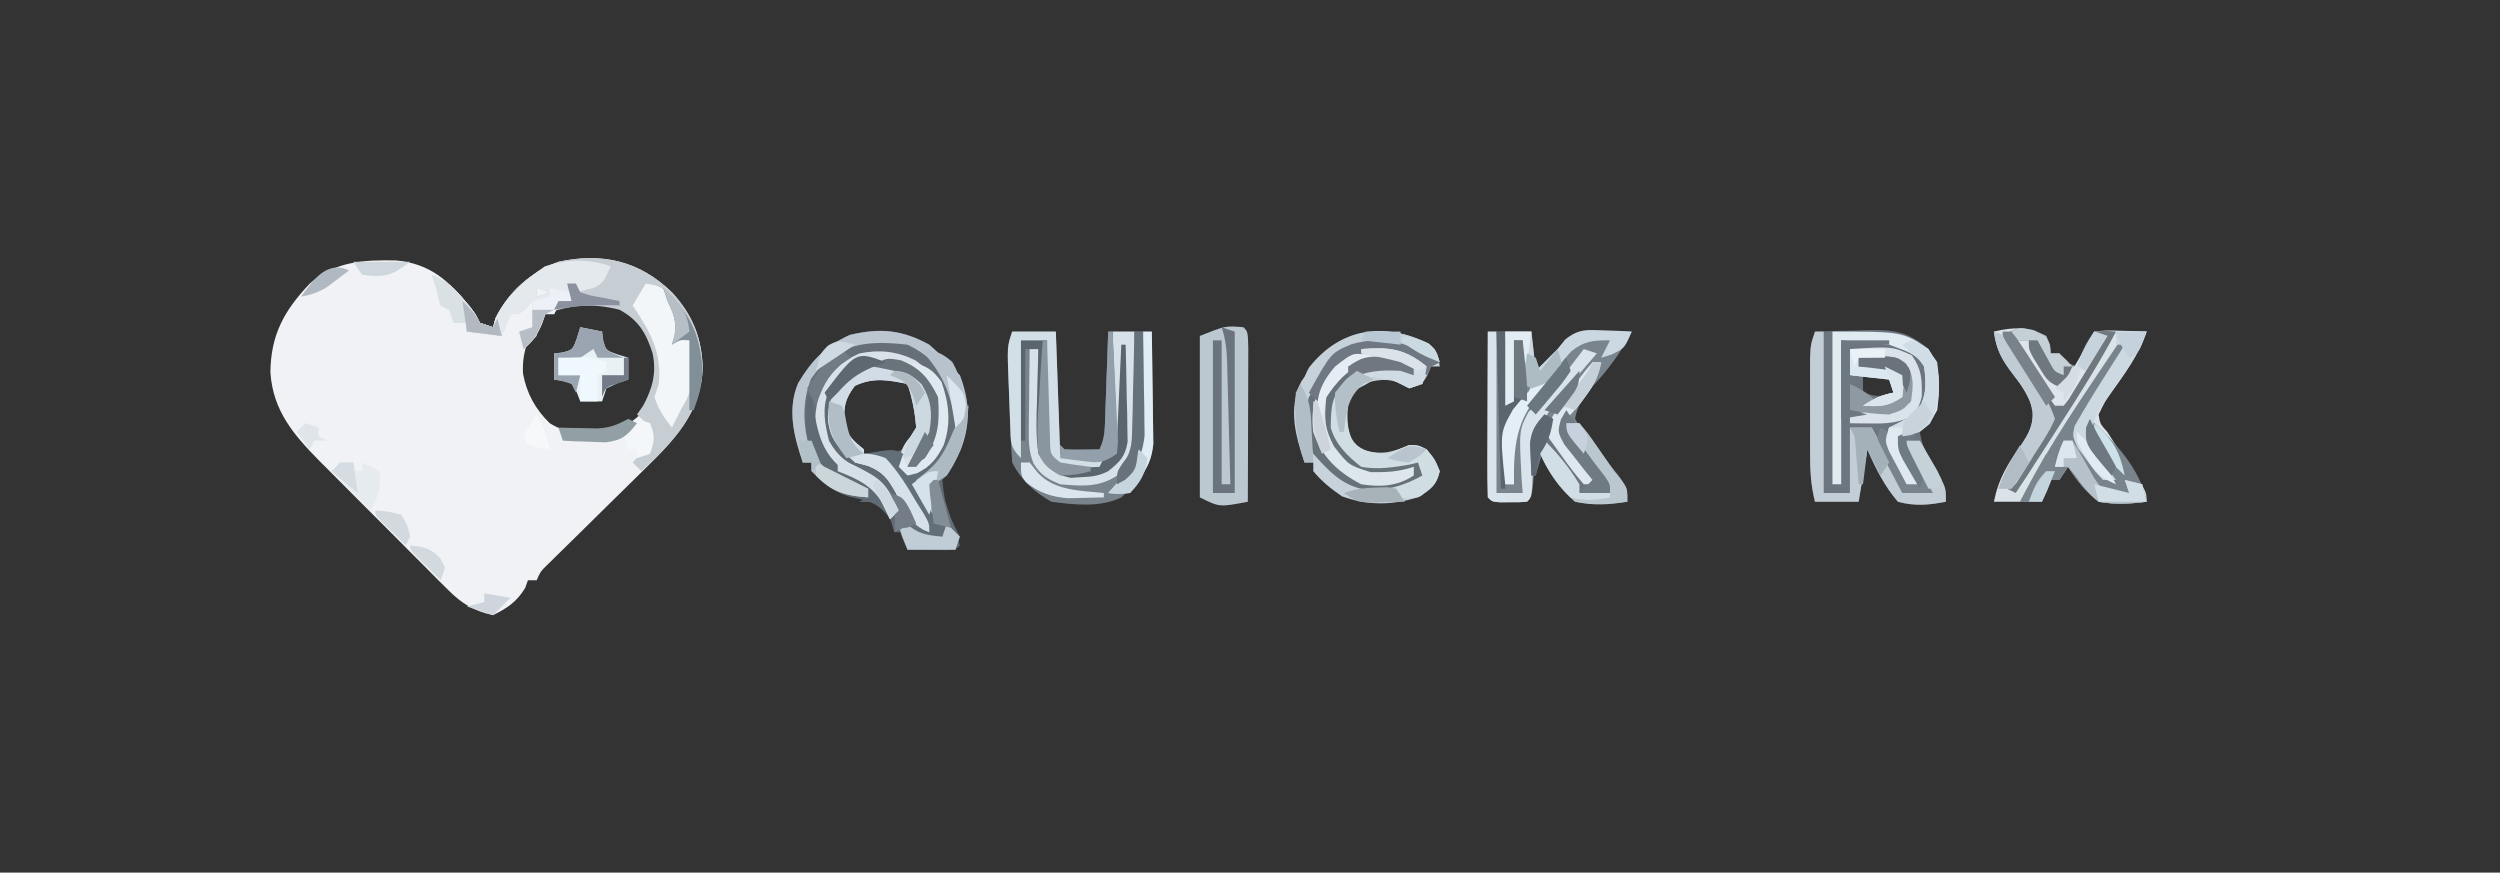 <?xml version="1.0" encoding="UTF-8"?>
<svg version="1.1" xmlns="http://www.w3.org/2000/svg" width="573" height="200">
<rect width="100%" height="100%" fill="#333333" stroke="none"/>
<path d="M0 0 C4.748 5.159 6.877 10.453 7.066 17.449 C6.561 27.452 0.7 33.757 -6.234 40.492 C-6.913 41.164 -7.592 41.836 -8.291 42.529 C-10.437 44.651 -12.593 46.764 -14.75 48.875 C-16.92 51.01 -19.087 53.146 -21.252 55.286 C-22.594 56.611 -23.94 57.933 -25.289 59.252 C-26.195 60.144 -26.195 60.144 -27.12 61.054 C-27.92 61.837 -27.92 61.837 -28.737 62.636 C-30.115 63.996 -30.115 63.996 -31 66 C-31.66 66 -32.32 66 -33 66 C-33.206 66.578 -33.413 67.155 -33.625 67.75 C-35.592 70.969 -37.642 72.321 -41 74 C-45.447 72.997 -48.094 71.407 -51.29 68.212 C-52.077 67.434 -52.864 66.656 -53.676 65.854 C-54.507 65.012 -55.339 64.169 -56.195 63.301 C-57.065 62.432 -57.935 61.564 -58.831 60.669 C-60.667 58.832 -62.497 56.99 -64.323 55.144 C-67.11 52.328 -69.915 49.531 -72.723 46.736 C-74.506 44.946 -76.289 43.155 -78.07 41.363 C-79.324 40.114 -79.324 40.114 -80.602 38.84 C-86.648 32.697 -91.45 27.218 -92.023 18.32 C-91.937 9.753 -88.879 4.177 -83 -2 C-77.179 -7.133 -70.641 -7.457 -63.188 -7.305 C-55.368 -6.557 -51.227 -2.695 -46.348 3.195 C-45 5 -45 5 -44 7 C-43.01 7.33 -42.02 7.66 -41 8 C-40.722 6.979 -40.722 6.979 -40.438 5.938 C-37.482 -0.103 -32.308 -4.683 -26 -7 C-15.961 -9.175 -7.445 -7.213 0 0 Z M-29 5 C-32.528 9.056 -34.431 13.206 -34.125 18.625 C-33.292 23.157 -31.304 26.785 -28 30 C-23.571 32.77 -19.065 32.631 -14 32 C-10.25 30.711 -7.642 28.792 -5.125 25.688 C-3.11 20.875 -2.472 16.873 -4.062 11.875 C-5.867 7.707 -8.077 5.397 -12 3 C-17.845 1.257 -23.904 1.419 -29 5 Z " fill="#F0F2F5" transform="translate(154,67)"/>
<path d="M0 0 C2.812 2.562 2.812 2.562 5 5 C5.66 5.66 6.32 6.32 7 7 C9.3 13.053 9.533 18.29 7.07 24.25 C4.503 29.497 4.503 29.497 3 31 C3.306 34.897 3.869 37.738 5.625 41.25 C6.079 42.157 6.532 43.065 7 44 C6.67 44.99 6.34 45.98 6 47 C2.37 47 -1.26 47 -5 47 C-5.33 45.68 -5.66 44.36 -6 43 C-6.66 43 -7.32 43 -8 43 C-8.289 42.072 -8.578 41.144 -8.875 40.188 C-11.643 36.036 -13.814 35.929 -18.48 34.781 C-22.245 33.614 -24.268 31.804 -27 29 C-27 28.34 -27 27.68 -27 27 C-27.66 27 -28.32 27 -29 27 C-31.034 21.025 -32.639 14.834 -30.055 8.789 C-27.032 3.676 -23.682 0.192 -18.188 -2.25 C-11.244 -3.884 -6.279 -3.436 0 0 Z M-20 12 C-20.816 14.852 -20.761 17.14 -20 20 C-18.104 23.147 -18.104 23.147 -15 25 C-10.872 25.664 -8.801 25.435 -5.125 23.438 C-2.334 20.236 -2 18.219 -2 14 C-3.243 11.057 -4.263 9.516 -6.875 7.688 C-12.425 5.892 -16.503 7.183 -20 12 Z " fill="#616B73" transform="translate(213,79)"/>
<path d="M0 0 C3.208 -0.117 6.415 -0.188 9.625 -0.25 C10.98 -0.3 10.98 -0.3 12.363 -0.352 C18.105 -0.435 21.5 0.054 26 4 C28.954 8.431 28.674 12.798 28 18 C26.713 19.703 25.389 21.379 24 23 C24.641 26.688 26.26 29.501 28.125 32.688 C30 36 30 36 30 39 C26.111 39.759 22.849 40.052 19 39 C15.877 35.355 13.911 31.383 12 27 C11.34 30.96 10.68 34.92 10 39 C6.7 39 3.4 39 0 39 C-0.997 35.012 -1.129 31.813 -1.133 27.715 C-1.134 27.017 -1.135 26.32 -1.136 25.601 C-1.136 24.131 -1.135 22.661 -1.13 21.191 C-1.125 18.942 -1.13 16.693 -1.137 14.443 C-1.136 13.013 -1.135 11.583 -1.133 10.152 C-1.132 8.853 -1.131 7.553 -1.129 6.215 C-1 3 -1 3 0 0 Z M11 10 C11 11.32 11 12.64 11 14 C14.583 15.002 14.583 15.002 18 14 C17.67 12.68 17.34 11.36 17 10 C15.02 10 13.04 10 11 10 Z " fill="#6D7680" transform="translate(416,76)"/>
<path d="M0 0 C3.3 0 6.6 0 10 0 C10.33 2.97 10.66 5.94 11 9 C12.114 7.886 12.114 7.886 13.25 6.75 C14.158 5.843 15.065 4.935 16 4 C16.866 2.933 16.866 2.933 17.75 1.844 C20.829 -0.68 22.828 -0.407 26.75 -0.25 C27.92 -0.214 29.091 -0.178 30.297 -0.141 C31.635 -0.071 31.635 -0.071 33 0 C30.394 5.004 27.474 8.916 23.586 13.008 C21.662 15.425 20.565 16.931 20 20 C21.493 22.506 22.876 24.442 24.75 26.625 C25.683 27.763 26.615 28.901 27.547 30.039 C28.356 31.016 29.166 31.993 30 33 C32 36 32 36 32 39 C27.872 39.549 24.108 39.772 20 39 C16.888 36.445 14.832 33.575 13 30 C13 29.34 13 28.68 13 28 C12.34 28 11.68 28 11 28 C10.939 28.71 10.879 29.421 10.816 30.152 C10.733 31.071 10.649 31.991 10.562 32.938 C10.441 34.312 10.441 34.312 10.316 35.715 C10 38 10 38 9 39 C7.188 39.133 7.188 39.133 5 39.125 C4.278 39.128 3.556 39.13 2.812 39.133 C1 39 1 39 0 38 C-0.089 35.188 -0.115 32.401 -0.098 29.59 C-0.096 28.748 -0.095 27.906 -0.093 27.038 C-0.088 24.338 -0.075 21.638 -0.062 18.938 C-0.057 17.111 -0.053 15.285 -0.049 13.459 C-0.038 8.973 -0.021 4.486 0 0 Z " fill="#79848D" transform="translate(341,76)"/>
<path d="M0 0 C3.3 0 6.6 0 10 0 C10.025 0.782 10.05 1.565 10.076 2.371 C10.191 5.893 10.314 9.415 10.438 12.938 C10.477 14.169 10.516 15.401 10.557 16.67 C10.619 18.425 10.619 18.425 10.684 20.215 C10.72 21.299 10.757 22.383 10.795 23.5 C10.724 25.939 10.724 25.939 12 27 C14.671 27.141 17.324 27.042 20 27 C21.314 24.373 21.213 22.274 21.316 19.336 C21.358 18.214 21.4 17.093 21.443 15.938 C21.483 14.762 21.522 13.586 21.562 12.375 C21.606 11.192 21.649 10.008 21.693 8.789 C21.8 5.859 21.902 2.93 22 0 C25.3 0 28.6 0 32 0 C32.074 4.038 32.129 8.077 32.165 12.115 C32.18 13.488 32.2 14.86 32.226 16.233 C32.263 18.211 32.278 20.189 32.293 22.168 C32.309 23.357 32.324 24.545 32.341 25.77 C31.768 31.199 28.957 34.426 25 38 C20.265 40.367 14.106 39.703 9 39 C5.079 36.807 2.022 34.044 0 30 C-0.372 25.531 -0.469 21.044 -0.625 16.562 C-0.677 15.309 -0.728 14.055 -0.781 12.764 C-0.825 11.564 -0.869 10.365 -0.914 9.129 C-0.955 8.026 -0.996 6.923 -1.038 5.787 C-1 3 -1 3 0 0 Z " fill="#78838C" transform="translate(232,76)"/>
<path d="M0 0 C0.875 2.125 0.875 2.125 1 4 C1.66 4 2.32 4 3 4 C3.33 4.66 3.66 5.32 4 6 C4.99 6.33 5.98 6.66 7 7 C7.289 6.237 7.577 5.474 7.875 4.688 C9 2 9 2 11 -1 C13.82 -1.293 13.82 -1.293 17.125 -1.188 C18.769 -1.147 18.769 -1.147 20.445 -1.105 C21.71 -1.053 21.71 -1.053 23 -1 C21.21 4.242 18.118 8.448 14.926 12.916 C13.526 14.91 13.526 14.91 12 18 C12.33 20.133 12.33 20.133 14 22 C14.728 23.124 15.448 24.252 16.164 25.383 C17.403 27.273 18.648 29.16 19.898 31.043 C23 35.786 23 35.786 23 38 C19.22 38.492 15.763 38.686 12 38 C9.065 35.716 7.028 33.101 5 30 C4.34 30.99 3.68 31.98 3 33 C2.34 33 1.68 33 1 33 C0.01 35.475 0.01 35.475 -1 38 C-4.63 38 -8.26 38 -12 38 C-10.919 32.594 -8.789 29.279 -5.707 24.904 C-3.841 22.079 -2.996 20.323 -3.039 16.906 C-4.096 13.708 -5.444 11.596 -7.5 8.938 C-10.08 5.591 -11.458 3.22 -12 -1 C-7.373 -2.102 -4.322 -2.111 0 0 Z " fill="#DAE3E8" transform="translate(469,77)"/>
<path d="M0 0 C1.976 1.596 2.199 2.8 2.566 5.266 C1.906 5.266 1.246 5.266 0.566 5.266 C0.298 5.905 0.03 6.544 -0.246 7.203 C-1.434 9.266 -1.434 9.266 -4.434 10.266 C-5.011 9.936 -5.589 9.606 -6.184 9.266 C-9.564 7.763 -11.91 8.369 -15.434 9.266 C-18.267 11.642 -18.412 13.068 -18.809 16.766 C-18.415 20.44 -18.206 21.863 -15.434 24.266 C-10.945 25.632 -8.642 25.037 -4.434 23.266 C-2.309 23.328 -2.309 23.328 -0.434 24.266 C1.441 26.578 1.441 26.578 2.566 29.266 C1.93 32.355 0.679 33.185 -1.871 35.016 C-7.918 37.137 -13.836 37.21 -19.871 35.016 C-22.407 33.284 -24.46 31.619 -26.434 29.266 C-26.434 28.606 -26.434 27.946 -26.434 27.266 C-27.094 27.266 -27.754 27.266 -28.434 27.266 C-30.531 21.106 -32.213 14.916 -29.23 8.797 C-22.194 -2.148 -11.926 -5.881 0 0 Z " fill="#C8D2DA" transform="translate(327.434,78.734)"/>
<path d="M0 0 C4.748 5.159 6.877 10.453 7.066 17.449 C6.531 28.035 0.442 34.056 -7 41 C-7.66 40.34 -8.32 39.68 -9 39 C-8.319 38.258 -7.639 37.515 -6.938 36.75 C-4.758 34.261 -4.758 34.261 -5.125 31.812 C-5.968 29.813 -5.968 29.813 -8 28 C-7.526 27.319 -7.051 26.639 -6.562 25.938 C-4.427 21.923 -3.485 18.453 -4.438 13.914 C-5.94 9.32 -7.626 6.377 -12 4 C-17.971 2.459 -23.27 2.788 -29 5 C-30.403 7.381 -30.403 7.381 -31 10 C-32.625 11.812 -32.625 11.812 -34 13 C-34.33 11.68 -34.66 10.36 -35 9 C-34.01 8.67 -33.02 8.34 -32 8 C-32 6.02 -32 4.04 -32 2 C-32.681 2.743 -32.681 2.743 -33.375 3.5 C-35 5 -35 5 -37 5 C-37.66 6.65 -38.32 8.3 -39 10 C-41.64 9.67 -44.28 9.34 -47 9 C-47 8.34 -47 7.68 -47 7 C-47.99 7 -48.98 7 -50 7 C-50.33 6.01 -50.66 5.02 -51 4 C-51.66 3.67 -52.32 3.34 -53 3 C-53.562 1.125 -53.562 1.125 -54 -1 C-54.33 -1.99 -54.66 -2.98 -55 -4 C-51.849 -2.633 -49.991 -1.143 -47.812 1.5 C-47.303 2.108 -46.794 2.717 -46.27 3.344 C-45 5 -45 5 -44 7 C-43.01 7.33 -42.02 7.66 -41 8 C-40.722 6.979 -40.722 6.979 -40.438 5.938 C-37.482 -0.103 -32.308 -4.683 -26 -7 C-15.961 -9.175 -7.445 -7.213 0 0 Z M-31 -1 C-31 -0.34 -31 0.32 -31 1 C-30.01 0.67 -29.02 0.34 -28 0 C-28.99 -0.33 -29.98 -0.66 -31 -1 Z " fill="#C6CDD3" transform="translate(154,67)"/>
<path d="M0 0 C1 1 1 1 1.114 4.694 C1.113 6.339 1.108 7.984 1.098 9.629 C1.096 10.493 1.095 11.357 1.093 12.248 C1.088 15.019 1.075 17.791 1.062 20.562 C1.057 22.437 1.053 24.311 1.049 26.186 C1.038 30.79 1.021 35.395 1 40 C-5.5 41.25 -5.5 41.25 -10 39 C-10 26.79 -10 14.58 -10 2 C-4.138 -0.345 -4.138 -0.345 0 0 Z " fill="#BCC8D0" transform="translate(285,75)"/>
<path d="M0 0 C4.497 2.567 7.182 5.001 8.746 10.086 C9.426 14.791 9.249 18.749 7.059 23.023 C4.7 26.147 3.482 27.152 -0.254 28.086 C-0.914 27.426 -1.574 26.766 -2.254 26.086 C-2.018 23.097 -1.608 21.495 0.371 19.211 C2.099 17.007 2.099 17.007 1.496 13.523 C0.819 10.127 0.819 10.127 -0.254 7.086 C-4.763 6.182 -8.062 5.527 -12.316 7.523 C-14.653 10.613 -14.914 12.393 -14.695 16.188 C-14.042 18.997 -12.442 20.308 -10.254 22.086 C-10.254 22.746 -10.254 23.406 -10.254 24.086 C-9.504 23.989 -8.753 23.893 -7.98 23.793 C-5.254 24.086 -5.254 24.086 -3.34 26.098 C-2.493 27.422 -2.493 27.422 -1.629 28.773 C-1.059 29.644 -0.489 30.514 0.098 31.41 C0.642 32.293 1.186 33.176 1.746 34.086 C2.311 34.979 2.875 35.873 3.457 36.793 C4.746 39.086 4.746 39.086 4.746 41.086 C0.297 39.603 -0.93 35.79 -3.029 31.834 C-4.844 28.651 -5.899 27.23 -9.34 25.832 C-10.301 25.586 -11.263 25.34 -12.254 25.086 C-16.033 21.727 -18.119 19.867 -18.504 14.773 C-18.179 9.988 -16.774 7.719 -13.566 4.273 C-10.172 2.53 -6.948 2.541 -3.254 3.086 C0.388 4.705 2.913 6.515 4.746 10.086 C5.267 15.552 5.099 18.573 1.746 23.086 C1.086 24.076 0.426 25.066 -0.254 26.086 C3.946 22.102 5.578 20.142 6.059 14.273 C5.994 9.897 4.67 7.405 1.746 4.086 C-2.073 1.576 -5.731 1.925 -10.102 2.543 C-13.978 3.521 -16.334 5.582 -18.391 8.945 C-19.904 12.698 -19.187 16.231 -18.254 20.086 C-16.167 23.842 -14.06 25.267 -10.254 26.961 C-5.669 29.031 -4.329 31.589 -2.254 36.086 C-2.914 36.746 -3.574 37.406 -4.254 38.086 C-4.749 37.013 -5.244 35.941 -5.754 34.836 C-7.94 30.955 -10.368 29.726 -14.355 27.977 C-17.771 26.374 -19.62 24.112 -21.566 20.961 C-22.741 16.048 -22.687 10.741 -20.242 6.211 C-14.95 -0.466 -8.108 -3.288 0 0 Z " fill="#D9E2E8" transform="translate(208.254,80.914)"/>
<path d="M0 0 C0.66 0.33 1.32 0.66 2 1 C1.301 2.097 0.603 3.194 -0.117 4.324 C-1.037 5.779 -1.956 7.233 -2.875 8.688 C-3.335 9.409 -3.795 10.13 -4.27 10.873 C-7.825 16.146 -7.825 16.146 -10 22 C-8.721 24.779 -8.721 24.779 -6.625 27.312 C-5.957 28.196 -5.29 29.079 -4.602 29.988 C-4.073 30.652 -3.545 31.316 -3 32 C-3.875 28.859 -3.875 28.859 -6.125 26.125 C-8 23 -8 23 -7.75 20.125 C-7.379 19.073 -7.379 19.073 -7 18 C-1.557 22.948 4.695 29.563 6 37 C2.22 37.492 -1.237 37.686 -5 37 C-7.935 34.716 -9.972 32.101 -12 29 C-12.66 29.99 -13.32 30.98 -14 32 C-14.66 32 -15.32 32 -16 32 C-16.99 34.475 -16.99 34.475 -18 37 C-19.65 37 -21.3 37 -23 37 C-16.477 24.013 -8.066 12.06 0 0 Z " fill="#79838B" transform="translate(486,78)"/>
<path d="M0 0 C2.812 2.562 2.812 2.562 5 5 C5.66 5.66 6.32 6.32 7 7 C9.301 13.056 9.466 18.222 7.141 24.215 C5.406 27.904 4.483 29.678 1 32 C0.75 35.584 0.75 35.584 1 39 C-3 34.375 -3 34.375 -3 31 C-2.237 30.422 -1.474 29.845 -0.688 29.25 C3.047 26.124 4.602 22.821 5.285 17.98 C5.494 13.227 4.599 9.944 2 6 C-3.628 0.922 -7.337 0.653 -14.789 0.719 C-18.905 1.079 -21.044 2.121 -24 5 C-27.887 10.451 -27.784 15.511 -27 22 C-24.704 26.946 -21.687 29.308 -17 32 C-16.01 32.33 -15.02 32.66 -14 33 C-14 33.66 -14 34.32 -14 35 C-20.124 34.633 -22.787 33.213 -27 29 C-27 28.34 -27 27.68 -27 27 C-27.66 27 -28.32 27 -29 27 C-31.034 21.025 -32.639 14.834 -30.055 8.789 C-27.032 3.676 -23.682 0.192 -18.188 -2.25 C-11.244 -3.884 -6.279 -3.436 0 0 Z " fill="#BBC6D0" transform="translate(213,79)"/>
<path d="M0 0 C0.66 0 1.32 0 2 0 C2 12.21 2 24.42 2 37 C3.98 37 5.96 37 8 37 C8 32.05 8 27.1 8 22 C9.65 22 11.3 22 13 22 C14.172 24.122 15.338 26.248 16.5 28.375 C16.834 28.978 17.168 29.582 17.512 30.203 C20 34.773 20 34.773 20 37 C22.97 36.505 22.97 36.505 26 36 C24.35 32.7 22.7 29.4 21 26 C21.99 25.67 22.98 25.34 24 25 C25.008 26.766 26.006 28.538 27 30.312 C27.557 31.299 28.114 32.285 28.688 33.301 C30 36 30 36 30 39 C26.111 39.759 22.849 40.052 19 39 C15.877 35.355 13.911 31.383 12 27 C11.34 30.96 10.68 34.92 10 39 C6.7 39 3.4 39 0 39 C-0.997 35.012 -1.129 31.813 -1.133 27.715 C-1.134 27.017 -1.135 26.32 -1.136 25.601 C-1.136 24.131 -1.135 22.661 -1.13 21.191 C-1.125 18.942 -1.13 16.693 -1.137 14.443 C-1.136 13.013 -1.135 11.583 -1.133 10.152 C-1.132 8.853 -1.131 7.553 -1.129 6.215 C-1 3 -1 3 0 0 Z " fill="#C2CDD6" transform="translate(416,76)"/>
<path d="M0 0 C2.812 1.375 2.812 1.375 3.688 3.5 C3.749 4.428 3.749 4.428 3.812 5.375 C4.473 5.375 5.133 5.375 5.812 5.375 C6.143 6.035 6.473 6.695 6.812 7.375 C7.803 7.705 8.793 8.035 9.812 8.375 C10.101 7.612 10.39 6.849 10.688 6.062 C11.812 3.375 11.812 3.375 13.812 0.375 C16.438 0.188 16.438 0.188 18.812 0.375 C14.803 7.918 10.255 15.076 5.625 22.25 C4.894 23.388 4.163 24.526 3.432 25.664 C-1.667 33.595 -1.667 33.595 -4.188 37.375 C-4.848 37.045 -5.508 36.715 -6.188 36.375 C-5.874 35.916 -5.561 35.458 -5.238 34.986 C-3.827 32.899 -2.445 30.794 -1.062 28.688 C-0.322 27.606 -0.322 27.606 0.434 26.502 C3.212 22.476 3.212 22.476 3.406 17.812 C2.88 17.008 2.354 16.204 1.812 15.375 C1.473 14.816 1.134 14.258 0.785 13.682 C-0.377 11.782 -1.587 9.922 -2.812 8.062 C-3.233 7.417 -3.653 6.772 -4.086 6.107 C-5.116 4.527 -6.151 2.951 -7.188 1.375 C-4.218 -0.339 -3.525 -0.691 0 0 Z " fill="#6F787E" transform="translate(466.188,75.625)"/>
<path d="M0 0 C-0.99 0.495 -0.99 0.495 -2 1 C-2.33 1.66 -2.66 2.32 -3 3 C-3.619 2.361 -4.237 1.721 -4.875 1.062 C-7.731 -1.71 -9.367 -2.187 -13.25 -2.312 C-17.928 -2.237 -20.462 -1.209 -24 2 C-26.715 5.417 -27.903 8.211 -28.438 12.562 C-27.78 17.727 -26.312 20.816 -22.438 24.312 C-18.258 27.206 -14.984 27.256 -10 27 C-7.645 26.583 -7.645 26.583 -6 26 C-6 25.34 -6 24.68 -6 24 C-6.99 24.66 -7.98 25.32 -9 26 C-12.944 26.795 -16.54 26.847 -20.074 24.797 C-24.528 21.099 -26.692 18.056 -27.562 12.25 C-27.481 7.446 -24.918 4.922 -21.727 1.566 C-18.983 -0.923 -17.181 -1.158 -13.562 -1.188 C-12.78 -1.202 -11.998 -1.216 -11.191 -1.23 C-9 -1 -9 -1 -6 1 C-6 1.66 -6 2.32 -6 3 C-6.99 2.67 -7.98 2.34 -9 2 C-14.202 1.607 -17.631 2.054 -22 5 C-24.353 8.581 -24.278 11.957 -23.594 16.062 C-22.538 19.509 -20.937 21 -18 23 C-13.621 23.761 -9.282 23.07 -5 22 C-4.34 23.32 -3.68 24.64 -3 26 C-7.214 29.488 -11.18 29.447 -16.414 29.285 C-22.096 28.659 -25.303 25.108 -29 21 C-30.823 15.531 -31.128 9.789 -28.941 4.383 C-26.164 -0.208 -23.384 -3.228 -18.141 -4.699 C-11.017 -5.7 -5.901 -3.892 0 0 Z " fill="#677178" transform="translate(330,83)"/>
<path d="M0 0 C-1.75 3.875 -1.75 3.875 -4 5 C-5.329 5.352 -6.662 5.688 -8 6 C-8 5.34 -8 4.68 -8 4 C-8.66 4 -9.32 4 -10 4 C-9.67 5.32 -9.34 6.64 -9 8 C-9.99 8.33 -10.98 8.66 -12 9 C-12.33 9.66 -12.66 10.32 -13 11 C-13.66 11 -14.32 11 -15 11 C-15.268 11.763 -15.536 12.526 -15.812 13.312 C-16.944 15.874 -17.912 17.197 -20 19 C-20.33 17.68 -20.66 16.36 -21 15 C-20.01 14.67 -19.02 14.34 -18 14 C-18 12.02 -18 10.04 -18 8 C-18.681 8.742 -18.681 8.742 -19.375 9.5 C-21 11 -21 11 -23 11 C-23.66 12.65 -24.32 14.3 -25 16 C-27.64 15.67 -30.28 15.34 -33 15 C-33 14.34 -33 13.68 -33 13 C-33.99 13 -34.98 13 -36 13 C-36.33 12.01 -36.66 11.02 -37 10 C-37.66 9.67 -38.32 9.34 -39 9 C-39.562 7.125 -39.562 7.125 -40 5 C-40.33 4.01 -40.66 3.02 -41 2 C-37.849 3.367 -35.991 4.857 -33.812 7.5 C-33.303 8.108 -32.794 8.717 -32.27 9.344 C-31 11 -31 11 -30 13 C-29.01 13.33 -28.02 13.66 -27 14 C-26.722 12.979 -26.722 12.979 -26.438 11.938 C-23.91 6.772 -19.851 3.247 -15.125 0.062 C-10.034 -1.668 -5.1 -1.7 0 0 Z M-17 5 C-17 5.66 -17 6.32 -17 7 C-16.01 6.67 -15.02 6.34 -14 6 C-14.99 5.67 -15.98 5.34 -17 5 Z " fill="#E3E9ED" transform="translate(140,61)"/>
<path d="M0 0 C1.65 0 3.3 0 5 0 C5.146 4.541 5.234 9.082 5.312 13.625 C5.354 14.91 5.396 16.195 5.439 17.52 C5.578 28.184 5.578 28.184 2.605 31.836 C-2.057 35.709 -6.102 35.52 -12 35 C-14.972 33.762 -16.402 32.944 -18.113 30.243 C-19.206 27.48 -19.227 25.327 -19.195 22.359 C-19.189 21.289 -19.182 20.22 -19.176 19.117 C-19.159 18.006 -19.142 16.895 -19.125 15.75 C-19.116 14.623 -19.107 13.497 -19.098 12.336 C-19.074 9.557 -19.041 6.779 -19 4 C-18.34 4 -17.68 4 -17 4 C-16.991 4.706 -16.981 5.412 -16.972 6.14 C-16.918 9.344 -16.834 12.547 -16.75 15.75 C-16.736 16.861 -16.722 17.972 -16.707 19.117 C-16.675 20.187 -16.643 21.257 -16.609 22.359 C-16.588 23.344 -16.567 24.328 -16.546 25.343 C-15.859 28.685 -14.635 29.897 -12 32 C-9.786 32.553 -9.786 32.553 -7.5 32.375 C-6.371 32.356 -6.371 32.356 -5.219 32.336 C-2.755 31.963 -1.092 31.352 1 30 C1.812 27.445 1.812 27.445 2 25 C1.34 25.33 0.68 25.66 0 26 C0 17.42 0 8.84 0 0 Z " fill="#D7E2E8" transform="translate(255,76)"/>
<path d="M0 0 C0.33 0 0.66 0 1 0 C1.33 8.25 1.66 16.5 2 25 C2.33 17.74 2.66 10.48 3 3 C3.33 3 3.66 3 4 3 C4.116 7.083 4.187 11.166 4.25 15.25 C4.3 16.988 4.3 16.988 4.352 18.762 C4.364 19.877 4.377 20.992 4.391 22.141 C4.412 23.167 4.433 24.193 4.454 25.251 C3.883 28.71 2.688 29.83 0 32 C-2.272 33.136 -3.783 33.264 -6.312 33.375 C-7.072 33.424 -7.831 33.473 -8.613 33.523 C-12.527 32.665 -13.73 31.309 -16 28 C-16.611 23.879 -16.47 19.842 -16.312 15.688 C-16.29 14.565 -16.267 13.443 -16.244 12.287 C-16.185 9.523 -16.103 6.762 -16 4 C-16.99 4 -17.98 4 -19 4 C-19 10.93 -19 17.86 -19 25 C-19.33 25 -19.66 25 -20 25 C-20 17.41 -20 9.82 -20 2 C-18.02 2 -16.04 2 -14 2 C-13.98 2.777 -13.96 3.554 -13.94 4.355 C-13.845 7.862 -13.735 11.368 -13.625 14.875 C-13.594 16.098 -13.563 17.322 -13.531 18.582 C-13.493 19.749 -13.454 20.915 -13.414 22.117 C-13.383 23.196 -13.351 24.275 -13.319 25.386 C-13.253 28.158 -13.253 28.158 -11 30 C-7.982 30.272 -5.036 30.087 -2 30 C-4.97 29.67 -7.94 29.34 -11 29 C-11 28.01 -11 27.02 -11 26 C-10.67 26.33 -10.34 26.66 -10 27 C-7.329 27.141 -4.676 27.042 -2 27 C-0.686 24.373 -0.787 22.274 -0.684 19.336 C-0.642 18.214 -0.6 17.093 -0.557 15.938 C-0.517 14.762 -0.478 13.586 -0.438 12.375 C-0.394 11.192 -0.351 10.008 -0.307 8.789 C-0.2 5.859 -0.098 2.93 0 0 Z " fill="#5B656E" transform="translate(254,76)"/>
<path d="M0 0 C16 0 16 0 22 4 C24.973 8.46 24.619 12.77 24 18 C22.312 21.125 22.312 21.125 20 23 C18.35 23.33 16.7 23.66 15 24 C16.65 27.63 18.3 31.26 20 35 C19.01 35 18.02 35 17 35 C16.134 33.402 15.282 31.797 14.438 30.188 C13.962 29.294 13.486 28.401 12.996 27.48 C12 25 12 25 13 22 C14.991 20.983 16.992 19.984 19 19 C21.535 15.197 21.597 12.46 21 8 C18.921 4.718 16.854 4.541 13 3 C9.37 2.67 5.74 2.34 2 2 C2 12.89 2 23.78 2 35 C1.34 35 0.68 35 0 35 C0 23.45 0 11.9 0 0 Z " fill="#E0EAF1" transform="translate(420,76)"/>
<path d="M0 0 C2.615 0.361 3.797 0.797 5.688 2.688 C7.256 5.451 7.643 7.862 8 11 C8.33 11 8.66 11 9 11 C11.48 13.48 11.297 14.328 11.312 17.75 C11.229 22.226 10.387 25.144 8 29 C7.608 29.784 7.216 30.567 6.812 31.375 C6.544 31.911 6.276 32.447 6 33 C4.108 30.614 2.976 28.928 2 26 C2.33 25.01 2.66 24.02 3 23 C3.723 15.621 0.961 10.942 -3 5 C-2.01 3.35 -1.02 1.7 0 0 Z " fill="#F3F6F8" transform="translate(148,65)"/>
<path d="M0 0 C3.642 1.619 6.166 3.429 8 7 C8.506 12.309 8.506 15.715 5 20 C4.01 20.33 3.02 20.66 2 21 C2.613 18.038 3.254 16.619 5 14 C4.684 10.458 4.125 7.374 3 4 C-1.509 3.096 -4.808 2.441 -9.062 4.438 C-11.399 7.527 -11.66 9.307 -11.441 13.102 C-10.788 15.911 -9.188 17.222 -7 19 C-7 19.66 -7 20.32 -7 21 C-6.25 20.903 -5.5 20.807 -4.727 20.707 C-2 21 -2 21 -0.086 23.012 C0.761 24.336 0.761 24.336 1.625 25.688 C2.195 26.558 2.765 27.428 3.352 28.324 C3.896 29.207 4.44 30.09 5 31 C5.565 31.893 6.129 32.787 6.711 33.707 C8 36 8 36 8 38 C3.551 36.517 2.324 32.704 0.225 28.748 C-1.59 25.565 -2.645 24.144 -6.086 22.746 C-7.048 22.5 -8.009 22.254 -9 22 C-12.779 18.641 -14.866 16.781 -15.25 11.688 C-14.926 6.902 -13.521 4.633 -10.312 1.188 C-6.918 -0.556 -3.694 -0.545 0 0 Z " fill="#D1DCE6" transform="translate(205,84)"/>
<path d="M0 0 C1.98 0 3.96 0 6 0 C6.33 2.97 6.66 5.94 7 9 C8.114 7.886 8.114 7.886 9.25 6.75 C10.158 5.843 11.065 4.935 12 4 C12.578 3.288 13.155 2.577 13.75 1.844 C16.829 -0.68 18.828 -0.407 22.75 -0.25 C23.92 -0.214 25.091 -0.178 26.297 -0.141 C27.189 -0.094 28.081 -0.048 29 0 C27.328 3.844 27.328 3.844 24.375 5.25 C23.591 5.497 22.808 5.745 22 6 C22.66 4.68 23.32 3.36 24 2 C20.265 1.986 18.054 2.132 15.126 4.544 C13.163 6.68 11.38 8.879 9.625 11.188 C9.002 11.992 8.378 12.797 7.736 13.626 C2.616 20.662 1.011 26.214 2 35 C1.34 35 0.68 35 0 35 C-0.768 22.539 -0.768 22.539 1.078 18.84 C2.438 17.312 2.438 17.312 5 15 C5.33 14.01 5.66 13.02 6 12 C5.34 12 4.68 12 4 12 C4 8.7 4 5.4 4 2 C3.34 2 2.68 2 2 2 C2 6.62 2 11.24 2 16 C1.34 16.33 0.68 16.66 0 17 C0 11.39 0 5.78 0 0 Z " fill="#CBD7E1" transform="translate(345,76)"/>
<path d="M0 0 C1.65 0.33 3.3 0.66 5 1 C5.062 1.619 5.124 2.237 5.188 2.875 C5.829 5.278 5.829 5.278 8.562 6.25 C9.367 6.497 10.171 6.745 11 7 C11 8.65 11 10.3 11 12 C10.196 12.268 9.391 12.536 8.562 12.812 C7.717 13.204 6.871 13.596 6 14 C5.67 14.99 5.34 15.98 5 17 C3.35 17 1.7 17 0 17 C-0.247 16.361 -0.495 15.721 -0.75 15.062 C-1.816 12.813 -1.816 12.813 -4.125 12.25 C-4.744 12.168 -5.362 12.085 -6 12 C-6 10.02 -6 8.04 -6 6 C-5.381 5.938 -4.763 5.876 -4.125 5.812 C-1.722 5.171 -1.722 5.171 -0.75 2.438 C-0.502 1.633 -0.255 0.829 0 0 Z " fill="#E9F1F5" transform="translate(133,75)"/>
<path d="M0 0 C0.66 0 1.32 0 2 0 C2 12.21 2 24.42 2 37 C3.98 37 5.96 37 8 37 C7.919 35.938 7.838 34.876 7.754 33.781 C7.154 22.629 7.154 22.629 9.312 18.473 C11.11 16.511 13.021 14.777 15 13 C16.344 11.358 17.657 9.691 18.938 8 C19.524 7.237 20.111 6.474 20.715 5.688 C21.139 5.131 21.563 4.574 22 4 C22.99 4.33 23.98 4.66 25 5 C24.241 5.88 23.481 6.761 22.699 7.668 C21.695 8.841 20.691 10.014 19.688 11.188 C19.188 11.766 18.688 12.344 18.174 12.939 C13.2 18.769 10.587 22.877 10.375 30.75 C10.106 37.894 10.106 37.894 9 39 C7.188 39.133 7.188 39.133 5 39.125 C4.278 39.128 3.556 39.13 2.812 39.133 C1 39 1 39 0 38 C-0.089 35.188 -0.115 32.401 -0.098 29.59 C-0.096 28.748 -0.095 27.906 -0.093 27.038 C-0.088 24.338 -0.075 21.638 -0.062 18.938 C-0.057 17.111 -0.053 15.285 -0.049 13.459 C-0.038 8.973 -0.021 4.486 0 0 Z " fill="#D8E3EB" transform="translate(341,76)"/>
<path d="M0 0 C2.346 1.113 3.971 2.336 6 4 C5.688 5.938 5.688 5.938 5 8 C4.01 8.33 3.02 8.66 2 9 C0 8 0 8 -2 7 C-4.325 6.613 -6.659 6.27 -9 6 C-7 4 -7 4 -3.562 3.75 C0 4 0 4 3 6 C3 5.34 3 4.68 3 4 C-1.071 2.643 -4.747 2.34 -9 3 C-12.553 4.941 -14.762 7.643 -17 11 C-17.471 15.791 -17.513 18.029 -15.25 22.312 C-11.869 26.634 -11.869 26.634 -6.852 28.211 C-3.252 28.269 -0.44 28.147 3 27 C3 27.66 3 28.32 3 29 C-0.72 31.48 -4.684 31.675 -9 31 C-14.291 28.253 -18.094 24.719 -20 19 C-20.651 13.464 -19.571 10.253 -16.477 5.801 C-11.924 0.249 -6.902 -1.28 0 0 Z " fill="#DCE6EB" transform="translate(321,80)"/>
<path d="M0 0 C4.507 2.135 7.174 4.918 10 9 C11.524 13.572 11.857 17.797 10.105 22.301 C9.129 24.243 8.112 26.133 7 28 C6.01 28 5.02 28 4 28 C4.66 27.031 5.32 26.061 6 25.062 C8.477 20.709 8.716 16.907 8 12 C6.651 7.795 5.403 6.307 1.875 3.625 C-2.361 1.507 -6.363 1.066 -11 2 C-15.395 3.918 -17.59 6.273 -19.938 10.438 C-21.397 15.33 -21.636 18.327 -19.812 23.125 C-17.14 27.364 -14.235 29.406 -9.75 31.562 C-7 33 -7 33 -6 36 C-7.65 36 -9.3 36 -11 36 C-10.01 35.505 -10.01 35.505 -9 35 C-9 34.34 -9 33.68 -9 33 C-9.681 32.959 -10.361 32.917 -11.062 32.875 C-15.754 31.477 -19.529 28.289 -22.18 24.164 C-24.083 19.143 -24.151 12.721 -22.055 7.766 C-16.504 -0.403 -9.342 -1.059 0 0 Z " fill="#666F77" transform="translate(208,79)"/>
<path d="M0 0 C3.3 0 6.6 0 10 0 C10.33 9.24 10.66 18.48 11 28 C14.3 28.33 17.6 28.66 21 29 C20.67 29.66 20.34 30.32 20 31 C18.563 31.081 17.126 31.139 15.688 31.188 C14.487 31.24 14.487 31.24 13.262 31.293 C11 31 11 31 9.377 29.855 C7.414 27.21 7.659 25.286 7.707 22.02 C7.717 20.856 7.726 19.693 7.736 18.494 C7.761 17.279 7.787 16.064 7.812 14.812 C7.826 13.586 7.84 12.359 7.854 11.096 C7.889 8.063 7.938 5.032 8 2 C6.02 2 4.04 2 2 2 C2 10.91 2 19.82 2 29 C-0.578 26.422 -0.31 25.249 -0.449 21.66 C-0.492 20.597 -0.536 19.534 -0.58 18.439 C-0.616 17.325 -0.651 16.211 -0.688 15.062 C-0.735 13.952 -0.782 12.841 -0.83 11.697 C-1.136 3.409 -1.136 3.409 0 0 Z " fill="#D3DFE7" transform="translate(232,76)"/>
<path d="M0 0 C1.32 0.66 2.64 1.32 4 2 C3.196 2.454 2.391 2.908 1.562 3.375 C-1.089 4.747 -1.089 4.747 -2 7 C-2.262 10.543 -2.411 13.133 -0.875 16.375 C1.728 18.631 3.584 18.863 7 19 C8.677 18.361 10.346 17.697 12 17 C14.125 17.062 14.125 17.062 16 18 C17.875 20.312 17.875 20.312 19 23 C18.04 26.361 16.983 27.011 14 29 C11.082 29.195 11.082 29.195 7.812 29.125 C6.726 29.107 5.639 29.089 4.52 29.07 C3.272 29.036 3.272 29.036 2 29 C2 28.67 2 28.34 2 28 C2.603 27.879 3.207 27.758 3.828 27.633 C4.627 27.465 5.427 27.298 6.25 27.125 C7.433 26.881 7.433 26.881 8.641 26.633 C10.968 26.008 12.89 25.152 15 24 C14.67 23.01 14.34 22.02 14 21 C13.01 21.247 13.01 21.247 12 21.5 C8.269 22.122 4.754 22.684 1 22 C-2.162 19.525 -4.882 16.914 -6 13 C-5.918 7.856 -5.814 5.953 -2.438 2 C-1.633 1.34 -0.829 0.68 0 0 Z " fill="#D0DEE4" transform="translate(311,85)"/>
<path d="M0 0 C0.625 2.062 0.625 2.062 1 4 C2.32 3.67 3.64 3.34 5 3 C5 3.99 5 4.98 5 6 C4.34 6.66 3.68 7.32 3 8 C3.99 9.32 4.98 10.64 6 12 C6 10.35 6 8.7 6 7 C6.66 6.67 7.32 6.34 8 6 C9.667 11 11.333 16 13 21 C12 22 12 22 9.496 22.098 C8.487 22.086 7.477 22.074 6.438 22.062 C5.426 22.053 4.414 22.044 3.371 22.035 C2.197 22.018 2.197 22.018 1 22 C-1.125 17.375 -1.125 17.375 0 14 C1.98 15.32 3.96 16.64 6 18 C4.464 15.338 2.892 12.699 1.312 10.062 C0.66 8.93 0.66 8.93 -0.006 7.775 C-2.534 3.371 -2.534 3.371 -6.832 0.996 C-7.905 0.998 -7.905 0.998 -9 1 C-9 0.67 -9 0.34 -9 0 C-2.25 -1.125 -2.25 -1.125 0 0 Z " fill="#626E78" transform="translate(207,104)"/>
<path d="M0 0 C9.651 -0.608 9.651 -0.608 14.188 1.438 C16.502 4.71 16.522 6.952 16.469 10.879 C15.893 13.482 15.088 14.38 13 16 C9.985 17.005 7.958 17.103 4.812 17.062 C3.461 17.049 3.461 17.049 2.082 17.035 C1.395 17.024 0.708 17.012 0 17 C0 16.34 0 15.68 0 15 C0.855 14.867 1.709 14.734 2.59 14.598 C3.695 14.421 4.799 14.244 5.938 14.062 C7.04 13.888 8.142 13.714 9.277 13.535 C11.904 13.282 11.904 13.282 13 12 C13.25 8.542 13.25 8.542 13 5 C10.602 2.602 9.667 2.657 6.375 2.375 C5.149 2.263 5.149 2.263 3.898 2.148 C3.272 2.099 2.645 2.05 2 2 C2 2.66 2 3.32 2 4 C3.918 3.938 3.918 3.938 5.875 3.875 C8.055 3.805 8.055 3.805 10 4 C12 6 12 6 12.312 8.5 C12.158 9.738 12.158 9.738 12 11 C8.565 13.29 7.015 13.178 3 13 C5.619 11.254 7.038 10.613 10 10 C9.67 9.01 9.34 8.02 9 7 C6.03 6.67 3.06 6.34 0 6 C0 4.02 0 2.04 0 0 Z " fill="#DAE3E9" transform="translate(424,80)"/>
<path d="M0 0 C3.378 1.126 3.666 1.597 5.445 4.492 C5.882 5.197 6.319 5.902 6.77 6.629 C7.217 7.37 7.664 8.111 8.125 8.875 C8.58 9.608 9.035 10.342 9.504 11.098 C11.329 14.071 12.892 16.675 14 20 C12.778 22.922 10.954 25.522 9.25 28.188 C8.794 28.937 8.337 29.687 7.867 30.459 C7.421 31.167 6.975 31.876 6.516 32.605 C6.106 33.257 5.696 33.908 5.274 34.579 C4.644 35.282 4.644 35.282 4 36 C3.01 36 2.02 36 1 36 C2.685 31.389 5.117 27.645 7.855 23.598 C9.348 20.21 9.05 18.522 8 15 C6.445 12.361 6.445 12.361 4.5 9.938 C1.92 6.591 0.542 4.22 0 0 Z " fill="#C0CBD3" transform="translate(457,76)"/>
<path d="M0 0 C0.99 0.33 1.98 0.66 3 1 C3 13.21 3 25.42 3 38 C1.35 38 -0.3 38 -2 38 C-2 26.45 -2 14.9 -2 3 C-1.34 3 -0.68 3 0 3 C0 13.89 0 24.78 0 36 C0.66 36 1.32 36 2 36 C1.882 31.355 1.757 26.71 1.628 22.066 C1.584 20.486 1.543 18.906 1.503 17.325 C1.445 15.054 1.381 12.783 1.316 10.512 C1.291 9.452 1.291 9.452 1.266 8.371 C1.174 5.334 0.968 2.904 0 0 Z " fill="#6B747E" transform="translate(280,75)"/>
<path d="M0 0 C0.99 0 1.98 0 3 0 C4.938 2.266 4.938 2.266 7 5.25 C7.681 6.225 8.361 7.199 9.062 8.203 C9.702 9.126 10.341 10.049 11 11 C11.578 11.717 12.155 12.433 12.75 13.172 C14 15 14 15 14 18 C9.815 18.69 6.159 18.927 2 18 C-1.571 14.845 -4.081 11.363 -6 7 C-5.699 4.641 -5.699 4.641 -5 3 C-3.661 4.787 -2.329 6.58 -1 8.375 C-0.258 9.373 0.485 10.37 1.25 11.398 C3 14 3 14 3 16 C5.31 16 7.62 16 10 16 C9.446 15.264 8.891 14.528 8.32 13.77 C7.596 12.794 6.871 11.818 6.125 10.812 C5.406 9.85 4.686 8.887 3.945 7.895 C2.194 5.289 1.025 2.952 0 0 Z " fill="#BBC7CE" transform="translate(359,97)"/>
<path d="M0 0 C2.31 0 4.62 0 7 0 C5.163 5.46 1.835 9.812 -1.455 14.473 C-4.884 19.304 -4.884 19.304 -6 25 C-4.839 27.524 -4.839 27.524 -3.062 29.812 C-2.214 30.998 -2.214 30.998 -1.348 32.207 C-0.903 32.799 -0.458 33.39 0 34 C-0.99 34 -1.98 34 -3 34 C-4.895 31.988 -4.895 31.988 -6.812 29.312 C-7.458 28.442 -8.104 27.572 -8.77 26.676 C-10 24 -10 24 -9.52 21.688 C-7.407 17.952 -5.183 14.305 -2.875 10.688 C-2.407 9.947 -1.939 9.206 -1.457 8.443 C-0.308 6.627 0.845 4.813 2 3 C1.34 3 0.68 3 0 3 C0 2.01 0 1.02 0 0 Z " fill="#CDD9E1" transform="translate(485,76)"/>
<path d="M0 0 C0.66 0.99 1.32 1.98 2 3 C1.34 3 0.68 3 0 3 C2.761 7.248 5.704 11.276 8.828 15.266 C10 17 10 17 10 19 C5.772 19.969 5.772 19.969 3 19 C-0.106 15.613 -2.568 11.891 -5 8 C-5.99 11.465 -5.99 11.465 -7 15 C-7.33 15 -7.66 15 -8 15 C-8.082 13.418 -8.139 11.834 -8.188 10.25 C-8.222 9.368 -8.257 8.487 -8.293 7.578 C-7.949 4.553 -6.998 3.244 -5 1 C-4.34 1.33 -3.68 1.66 -3 2 C-3 3.32 -3 4.64 -3 6 C-1.481 8.361 -1.481 8.361 0.5 10.625 C4 14.806 4 14.806 4 17 C4.66 16.67 5.32 16.34 6 16 C5.399 15.264 4.799 14.528 4.18 13.77 C3.039 12.306 3.039 12.306 1.875 10.812 C1.109 9.85 0.344 8.887 -0.445 7.895 C-2 5 -2 5 -1.242 2.137 C-0.627 1.079 -0.627 1.079 0 0 Z " fill="#6C757E" transform="translate(359,94)"/>
<path d="M0 0 C3.234 1.213 4.009 2.013 6 5 C6.678 10.091 6.776 14.563 4.312 19.125 C2 21 2 21 -3 22 C-1.35 25.63 0.3 29.26 2 33 C1.01 33 0.02 33 -1 33 C-1.866 31.402 -2.718 29.797 -3.562 28.188 C-4.038 27.294 -4.514 26.401 -5.004 25.48 C-6 23 -6 23 -5 20 C-3.009 18.983 -1.008 17.984 1 17 C3.524 13.214 3.623 10.445 3 6 C1.749 4.08 1.749 4.08 0 3 C-0.66 2.34 -1.32 1.68 -2 1 C-1.34 0.67 -0.68 0.34 0 0 Z " fill="#D0DDE7" transform="translate(438,78)"/>
<path d="M0 0 C0.66 0 1.32 0 2 0 C2.074 4.038 2.129 8.077 2.165 12.115 C2.18 13.488 2.2 14.86 2.226 16.233 C2.263 18.211 2.278 20.189 2.293 22.168 C2.317 23.951 2.317 23.951 2.341 25.77 C1.965 29.336 1.057 31.106 -1 34 C-1.66 34.99 -2.32 35.98 -3 37 C-5.625 37.188 -5.625 37.188 -8 37 C-7.578 36.529 -7.157 36.059 -6.723 35.574 C-6.175 34.952 -5.627 34.329 -5.062 33.688 C-4.517 33.073 -3.972 32.458 -3.41 31.824 C-0.739 28.369 -0.822 25.017 -0.684 20.801 C-0.642 19.592 -0.6 18.384 -0.557 17.139 C-0.517 15.876 -0.478 14.613 -0.438 13.312 C-0.373 11.401 -0.373 11.401 -0.307 9.451 C-0.2 6.301 -0.098 3.151 0 0 Z " fill="#E0ECF6" transform="translate(262,76)"/>
<path d="M0 0 C1.566 1.168 1.566 1.168 2.566 4.168 C-2.434 2.168 -2.434 2.168 -4.621 0.98 C-9.849 -0.53 -15.206 0.326 -20.246 2.23 C-22.989 4.66 -24.614 7.354 -26.418 10.523 C-26.753 11.066 -27.088 11.609 -27.434 12.168 C-27.764 12.168 -28.094 12.168 -28.434 12.168 C-28.92 9.493 -28.771 7.739 -27.379 5.383 C-20.2 -3.755 -10.068 -5.142 0 0 Z " fill="#C6D1DA" transform="translate(327.434,78.832)"/>
<path d="M0 0 C0.66 0 1.32 0 2 0 C2.33 5.28 2.66 10.56 3 16 C3.33 11.38 3.66 6.76 4 2 C4.66 2 5.32 2 6 2 C6.169 3.583 6.335 5.166 6.5 6.75 C6.593 7.632 6.686 8.513 6.781 9.422 C7 12 7 12 7 16 C6.355 16.746 5.711 17.493 5.047 18.262 C2.462 21.719 2.338 24.651 2.25 28.812 C2.22 29.505 2.191 30.198 2.16 30.912 C2.09 32.607 2.043 34.304 2 36 C1.67 36 1.34 36 1 36 C0.67 24.12 0.34 12.24 0 0 Z " fill="#5B656D" transform="translate(343,76)"/>
<path d="M0 0 C0.66 0 1.32 0 2 0 C3.771 2.77 5.354 5.624 6.953 8.496 C8.831 11.295 8.831 11.295 12.234 11.848 C13.147 11.898 14.06 11.948 15 12 C14.67 11.01 14.34 10.02 14 9 C15.32 9.33 16.64 9.66 18 10 C18.33 11.32 18.66 12.64 19 14 C15.221 14.492 11.762 14.689 8 14 C5.68 12.108 4.141 10.203 2.438 7.75 C1.963 7.173 1.489 6.595 1 6 C0.01 6 -0.98 6 -2 6 C-1.494 3.831 -1 2 0 0 Z " fill="#B6C1CA" transform="translate(473,101)"/>
<path d="M0 0 C1.437 -0.081 2.874 -0.139 4.312 -0.188 C5.513 -0.24 5.513 -0.24 6.738 -0.293 C9 0 9 0 10.762 1.293 C12.864 4.192 12.491 6.566 12 10 C10.062 12 10.062 12 7 13 C3.945 12.934 1.005 12.543 -2 12 C-2 10.02 -2 8.04 -2 6 C0.468 7.152 2.048 8.048 4 10 C6.603 9.68 6.603 9.68 9 9 C9.043 7.334 9.041 5.666 9 4 C7.503 2.503 6.012 2.668 3.938 2.438 C2.638 2.293 1.339 2.149 0 2 C0 1.34 0 0.68 0 0 Z " fill="#8F99A1" transform="translate(426,82)"/>
<path d="M0 0 C0.99 0.33 1.98 0.66 3 1 C1.387 3.674 -0.243 6.338 -1.875 9 C-2.335 9.763 -2.795 10.526 -3.27 11.312 C-3.714 12.034 -4.159 12.756 -4.617 13.5 C-5.026 14.17 -5.434 14.841 -5.855 15.531 C-6.233 16.016 -6.611 16.501 -7 17 C-7.66 17 -8.32 17 -9 17 C-10.656 14.734 -10.656 14.734 -12.5 11.75 C-13.108 10.775 -13.717 9.801 -14.344 8.797 C-15.667 6.562 -16.884 4.343 -18 2 C-17.01 2 -16.02 2 -15 2 C-13.465 4.188 -13.465 4.188 -11.938 7 C-11.011 8.697 -10.043 10.373 -9 12 C-8.34 12 -7.68 12 -7 12 C-5.716 10.048 -4.521 8.037 -3.375 6 C-2.743 4.886 -2.112 3.772 -1.461 2.625 C-0.979 1.759 -0.497 0.892 0 0 Z " fill="#DFE6EB" transform="translate(480,76)"/>
<path d="M0 0 C0.66 0 1.32 0 2 0 C1.398 3.043 0.463 5.072 -1.375 7.562 C-1.795 8.141 -2.215 8.72 -2.648 9.316 C-4.001 11.002 -5.443 12.503 -7 14 C-5.674 17.623 -4.057 20.635 -1.875 23.812 C-1.336 24.603 -0.797 25.393 -0.242 26.207 C0.168 26.799 0.578 27.39 1 28 C0.01 28 -0.98 28 -2 28 C-3.696 26.031 -5.195 24.113 -6.688 22 C-7.103 21.428 -7.519 20.855 -7.947 20.266 C-8.974 18.85 -9.988 17.426 -11 16 C-9.319 12.236 -6.958 9.032 -4.5 5.75 C-4.097 5.196 -3.693 4.641 -3.277 4.07 C-2.235 2.674 -1.123 1.332 0 0 Z " fill="#DEE8EE" transform="translate(365,83)"/>
<path d="M0 0 C0.66 0 1.32 0 2 0 C2.087 4.375 2.141 8.75 2.188 13.125 C2.225 14.981 2.225 14.981 2.264 16.875 C2.278 18.673 2.278 18.673 2.293 20.508 C2.309 21.608 2.324 22.707 2.341 23.84 C1.945 27.511 0.925 29.864 -1 33 C-1.99 33.66 -2.98 34.32 -4 35 C-4 32 -4 32 -2.532 30.22 C-0.471 27.234 -0.57 25.091 -0.488 21.484 C-0.453 20.234 -0.417 18.984 -0.381 17.695 C-0.347 15.742 -0.347 15.742 -0.312 13.75 C-0.278 12.433 -0.244 11.115 -0.209 9.758 C-0.126 6.505 -0.057 3.253 0 0 Z " fill="#67717B" transform="translate(260,76)"/>
<path d="M0 0 C2 1 2 1 3 3.688 C3.33 4.781 3.66 5.874 4 7 C4.371 8.114 4.742 9.227 5.125 10.375 C5.414 11.241 5.702 12.107 6 13 C6.66 12.67 7.32 12.34 8 12 C7.34 10.907 6.68 9.814 6 8.688 C4.415 6.063 4 5.174 4 2 C5.32 1.67 6.64 1.34 8 1 C7.67 1.99 7.34 2.98 7 4 C7.979 6.786 7.979 6.786 9.438 9.688 C9.911 10.681 10.384 11.675 10.871 12.699 C11.244 13.458 11.616 14.218 12 15 C9.69 15 7.38 15 5 15 C3.967 13.069 2.949 11.13 1.938 9.188 C1.085 7.569 1.085 7.569 0.215 5.918 C-1 3 -1 3 0 0 Z " fill="#79838C" transform="translate(431,98)"/>
<path d="M0 0 C2.938 1.312 2.938 1.312 3.812 3.438 C3.874 4.366 3.874 4.366 3.938 5.312 C4.598 5.312 5.258 5.312 5.938 5.312 C7.562 6.812 7.562 6.812 8.938 8.312 C8.277 9.963 7.617 11.613 6.938 13.312 C3.446 12.149 3.085 11.423 1.25 8.375 C0.813 7.665 0.376 6.954 -0.074 6.223 C-1.062 4.312 -1.062 4.312 -1.062 2.312 C-2.382 2.312 -3.703 2.312 -5.062 2.312 C-5.062 1.653 -5.062 0.993 -5.062 0.312 C-3.062 -0.688 -3.062 -0.688 0 0 Z " fill="#C4CFD6" transform="translate(466.062,75.688)"/>
<path d="M0 0 C3.385 0.915 4.761 1.662 6.812 4.562 C8.522 9.511 9.041 14.043 7.273 19.062 C5.692 22.148 4.332 23.827 1.25 25.438 C0.507 25.623 -0.235 25.809 -1 26 C-1.66 25.34 -2.32 24.68 -3 24 C-2.505 22.515 -2.505 22.515 -2 21 C-1.67 21.99 -1.34 22.98 -1 24 C3.2 20.016 4.831 18.056 5.312 12.188 C5.28 7.84 3.686 5.419 1 2 C0.67 1.34 0.34 0.68 0 0 Z " fill="#E0E9EF" transform="translate(209,83)"/>
<path d="M0 0 C-0.99 0.495 -0.99 0.495 -2 1 C-2.33 1.66 -2.66 2.32 -3 3 C-3.619 2.361 -4.237 1.721 -4.875 1.062 C-7.731 -1.71 -9.367 -2.187 -13.25 -2.312 C-17.928 -2.237 -20.462 -1.209 -24 2 C-25.564 4.275 -26.759 6.518 -28 9 C-28.66 8.34 -29.32 7.68 -30 7 C-24.96 -2.107 -24.96 -2.107 -20.188 -4.125 C-12.533 -6.272 -6.43 -4.241 0 0 Z " fill="#6E7782" transform="translate(330,83)"/>
<path d="M0 0 C4.521 1.824 6.416 4.145 8.562 8.438 C8.934 14.017 8.765 17.633 5.562 22.438 C3.375 23.812 3.375 23.812 1.562 24.438 C3.562 20.438 3.562 20.438 4.688 18.688 C6.015 15.273 6.117 12.013 5.562 8.438 C3.968 5.382 2.787 3.884 -0.484 2.691 C-2.448 2.186 -4.443 1.803 -6.438 1.438 C-3.438 -0.562 -3.438 -0.562 0 0 Z " fill="#69737A" transform="translate(206.438,82.562)"/>
<path d="M0 0 C2.64 0 5.28 0 8 0 C8 0.66 8 1.32 8 2 C6.02 2 4.04 2 2 2 C2 2.66 2 3.32 2 4 C3.918 3.938 3.918 3.938 5.875 3.875 C8.055 3.805 8.055 3.805 10 4 C12 6 12 6 12.312 8.5 C12.158 9.738 12.158 9.738 12 11 C8.565 13.29 7.015 13.178 3 13 C5.619 11.254 7.038 10.613 10 10 C9.67 9.01 9.34 8.02 9 7 C6.03 6.67 3.06 6.34 0 6 C0 4.02 0 2.04 0 0 Z " fill="#DBE8F1" transform="translate(424,80)"/>
<path d="M0 0 C0.33 0 0.66 0 1 0 C0.571 6.012 -0.563 10.952 -4 16 C-4.99 16.66 -5.98 17.32 -7 18 C-7.25 21.584 -7.25 21.584 -7 25 C-11 20.375 -11 20.375 -11 17 C-10.243 16.417 -9.487 15.835 -8.707 15.234 C-5.441 12.539 -4.351 10.118 -2.688 6.25 C-2.176 5.08 -1.664 3.909 -1.137 2.703 C-0.762 1.811 -0.386 0.919 0 0 Z " fill="#ADBAC2" transform="translate(221,93)"/>
<path d="M0 0 C6.401 -0.512 9.98 -0.119 15 4 C14.688 5.938 14.688 5.938 14 8 C13.01 8.33 12.02 8.66 11 9 C9.667 8.333 8.333 7.667 7 7 C4.675 6.613 2.341 6.27 0 6 C2 4 2 4 5.438 3.75 C9 4 9 4 12 6 C12 5.34 12 4.68 12 4 C6.06 2.515 6.06 2.515 0 1 C0 0.67 0 0.34 0 0 Z " fill="#D0DBE4" transform="translate(312,80)"/>
<path d="M0 0 C0.99 0 1.98 0 3 0 C3 0.66 3 1.32 3 2 C3.66 2 4.32 2 5 2 C5 1.34 5 0.68 5 0 C6.32 0.66 7.64 1.32 9 2 C9.221 5.97 8.883 7.233 7 11 C4.03 8.03 1.06 5.06 -2 2 C-1.34 1.34 -0.68 0.68 0 0 Z " fill="#E6EBEF" transform="translate(78,106)"/>
<path d="M0 0 C2.954 0.204 4.047 1.043 6.25 3.062 C8.514 6.863 8.733 9.678 8 14 C6.688 16.938 6.688 16.938 5 19 C4.01 19.33 3.02 19.66 2 20 C2.613 17.038 3.254 15.619 5 13 C4.684 9.458 4.125 6.374 3 3 C1 1.791 1 1.791 -1 1 C-0.67 0.67 -0.34 0.34 0 0 Z " fill="#CDD9E1" transform="translate(205,85)"/>
<path d="M0 0 C1.65 0.33 3.3 0.66 5 1 C5.124 1.928 5.124 1.928 5.25 2.875 C5.813 5.184 5.813 5.184 8.062 6.25 C8.702 6.497 9.341 6.745 10 7 C8.02 7 6.04 7 4 7 C3.67 6.34 3.34 5.68 3 5 C2.01 5.66 1.02 6.32 0 7 C-2.688 7.125 -2.688 7.125 -5 7 C-5 8.32 -5 9.64 -5 11 C-3.35 11 -1.7 11 0 11 C-0.33 12.32 -0.66 13.64 -1 15 C-1.33 14.34 -1.66 13.68 -2 13 C-4.025 12.348 -4.025 12.348 -6 12 C-6 10.02 -6 8.04 -6 6 C-5.381 5.938 -4.763 5.876 -4.125 5.812 C-1.722 5.171 -1.722 5.171 -0.75 2.438 C-0.502 1.633 -0.255 0.829 0 0 Z " fill="#9AA5B1" transform="translate(133,75)"/>
<path d="M0 0 C6.05 5.559 8.379 10.428 9.016 18.52 C8.994 22.021 8.21 24.726 7 28 C6.67 28 6.34 28 6 28 C6 22.72 6 17.44 6 12 C3.925 11.851 3.925 11.851 2 13 C2.206 12.278 2.413 11.556 2.625 10.812 C3.066 7.508 2.409 5.974 1 3 C0.67 2.01 0.34 1.02 0 0 Z " fill="#818F98" transform="translate(152,66)"/>
<path d="M0 0 C1.258 -0.021 2.516 -0.041 3.812 -0.062 C4.52 -0.074 5.228 -0.086 5.957 -0.098 C8 0 8 0 11 1 C11 1.66 11 2.32 11 3 C10.01 3.495 10.01 3.495 9 4 C9 5.98 9 7.96 9 10 C7.68 10 6.36 10 5 10 C5 8.02 5 6.04 5 4 C3.35 4 1.7 4 0 4 C0 2.68 0 1.36 0 0 Z " fill="#EFF8FC" transform="translate(128,82)"/>
<path d="M0 0 C3.151 1.367 5.009 2.857 7.188 5.5 C7.951 6.413 7.951 6.413 8.73 7.344 C10 9 10 9 11 11 C11.99 11.33 12.98 11.66 14 12 C14.33 11.34 14.66 10.68 15 10 C15.33 11.32 15.66 12.64 16 14 C13.36 13.67 10.72 13.34 8 13 C8 12.34 8 11.68 8 11 C7.01 11 6.02 11 5 11 C4.67 10.01 4.34 9.02 4 8 C3.34 7.67 2.68 7.34 2 7 C1.438 5.125 1.438 5.125 1 3 C0.67 2.01 0.34 1.02 0 0 Z " fill="#DAE1E5" transform="translate(99,63)"/>
<path d="M0 0 C0.536 0.639 1.073 1.279 1.625 1.938 C4.444 4.385 6.339 4.667 10 5 C10.33 4.01 10.66 3.02 11 2 C11.99 2.99 12.98 3.98 14 5 C13.67 5.99 13.34 6.98 13 8 C9.37 8 5.74 8 2 8 C0 3 0 3 0 0 Z " fill="#C0CDD7" transform="translate(206,118)"/>
<path d="M0 0 C3.22 -0.113 5.052 -0.144 8 1 C10.844 4.034 12.908 7.42 15 11 C15.561 11.892 16.121 12.784 16.699 13.703 C18 16 18 16 18 18 C13.551 16.517 12.324 12.704 10.225 8.748 C8.37 5.495 7.327 4.131 3.801 2.715 C2.877 2.479 1.952 2.243 1 2 C0.67 1.34 0.34 0.68 0 0 Z " fill="#D7E1EA" transform="translate(195,104)"/>
<path d="M0 0 C3.63 0 7.26 0 11 0 C11 0.33 11 0.66 11 1 C8.03 1 5.06 1 2 1 C2 3.31 2 5.62 2 8 C2.99 8.33 3.98 8.66 5 9 C4.01 9.33 3.02 9.66 2 10 C2 11.98 2 13.96 2 16 C3.32 16.33 4.64 16.66 6 17 C4.02 17.33 2.04 17.66 0 18 C0 12.06 0 6.12 0 0 Z " fill="#6E7881" transform="translate(422,78)"/>
<path d="M0 0 C1.65 0.33 3.3 0.66 5 1 C5 1.66 5 2.32 5 3 C4.01 3.33 3.02 3.66 2 4 C1.67 4.66 1.34 5.32 1 6 C0.34 6 -0.32 6 -1 6 C-1.402 7.145 -1.402 7.145 -1.812 8.312 C-2.944 10.874 -3.912 12.197 -6 14 C-6.33 12.68 -6.66 11.36 -7 10 C-6.01 9.67 -5.02 9.34 -4 9 C-4 7.02 -4 5.04 -4 3 C-2.68 2.67 -1.36 2.34 0 2 C0 1.34 0 0.68 0 0 Z " fill="#EDF1F7" transform="translate(126,66)"/>
<path d="M0 0 C0.33 0 0.66 0 1 0 C1.217 3.95 1.414 7.901 1.592 11.853 C1.656 13.198 1.725 14.542 1.799 15.886 C1.905 17.817 1.99 19.748 2.074 21.68 C2.132 22.842 2.189 24.005 2.249 25.203 C2.167 26.126 2.085 27.049 2 28 C-1.452 30.301 -2.235 30.138 -6.188 29.625 C-7.089 29.514 -7.99 29.403 -8.918 29.289 C-9.605 29.194 -10.292 29.098 -11 29 C-11 28.01 -11 27.02 -11 26 C-10.67 26.33 -10.34 26.66 -10 27 C-7.329 27.141 -4.676 27.042 -2 27 C-0.686 24.373 -0.787 22.274 -0.684 19.336 C-0.642 18.214 -0.6 17.093 -0.557 15.938 C-0.517 14.762 -0.478 13.586 -0.438 12.375 C-0.394 11.192 -0.351 10.008 -0.307 8.789 C-0.2 5.859 -0.098 2.93 0 0 Z " fill="#949FAC" transform="translate(254,76)"/>
<path d="M0 0 C0.66 0.33 1.32 0.66 2 1 C1.506 1.487 1.013 1.975 0.504 2.477 C-5.57 9.198 -6.088 15.129 -6 24 C-6.66 24 -7.32 24 -8 24 C-9.227 12.174 -9.227 12.174 -6.219 6.844 C-4.246 4.427 -2.24 2.17 0 0 Z " fill="#E3EEF5" transform="translate(353,87)"/>
<path d="M0 0 C1.98 0 3.96 0 6 0 C5.67 2.31 5.34 4.62 5 7 C4.67 7 4.34 7 4 7 C4 5.35 4 3.7 4 2 C3.34 2 2.68 2 2 2 C2 6.62 2 11.24 2 16 C1.34 16.33 0.68 16.66 0 17 C0 11.39 0 5.78 0 0 Z " fill="#E2ECF2" transform="translate(345,76)"/>
<path d="M0 0 C0.66 0.99 1.32 1.98 2 3 C1.34 3 0.68 3 0 3 C2.761 7.248 5.704 11.276 8.828 15.266 C10 17 10 17 10 19 C7.69 19 5.38 19 3 19 C3.99 18.01 4.98 17.02 6 16 C5.399 15.264 4.799 14.528 4.18 13.77 C3.419 12.794 2.659 11.818 1.875 10.812 C1.109 9.85 0.344 8.887 -0.445 7.895 C-2 5 -2 5 -1.242 2.137 C-0.627 1.079 -0.627 1.079 0 0 Z " fill="#707A82" transform="translate(359,94)"/>
<path d="M0 0 C0.33 0 0.66 0 1 0 C1.11 0.664 1.219 1.328 1.332 2.012 C2.497 8.501 3.35 13.041 8.875 17.125 C10.86 18.316 12.859 19.486 14.875 20.625 C15.576 21.079 16.277 21.532 17 22 C17 22.66 17 23.32 17 24 C15.35 24 13.7 24 12 24 C12.66 23.67 13.32 23.34 14 23 C14 22.34 14 21.68 14 21 C13.319 20.959 12.639 20.918 11.938 20.875 C7.228 19.472 3.455 16.271 0.801 12.129 C-0.171 9.545 -0.197 7.503 -0.125 4.75 C-0.098 3.412 -0.098 3.412 -0.07 2.047 C-0.047 1.371 -0.024 0.696 0 0 Z " fill="#5F6A72" transform="translate(185,91)"/>
<path d="M0 0 C0.33 0 0.66 0 1 0 C1.02 0.777 1.04 1.554 1.06 2.355 C1.155 5.862 1.265 9.368 1.375 12.875 C1.406 14.098 1.437 15.322 1.469 16.582 C1.507 17.749 1.546 18.915 1.586 20.117 C1.617 21.196 1.649 22.275 1.681 23.386 C1.747 26.158 1.747 26.158 4 28 C6.323 28.4 8.657 28.74 11 29 C11 29.33 11 29.66 11 30 C7.812 30.812 7.812 30.812 4 31 C1.271 29.356 0.372 28.764 -1 26 C-1.477 21.528 -1.147 17.163 -0.812 12.688 C-0.742 11.47 -0.672 10.252 -0.6 8.998 C-0.423 5.996 -0.222 2.998 0 0 Z " fill="#8A959F" transform="translate(239,78)"/>
<path d="M0 0 C0.66 0.33 1.32 0.66 2 1 C2 1.66 2 2.32 2 3 C2.66 3.33 3.32 3.66 4 4 C3.67 4.66 3.34 5.32 3 6 C2.34 6 1.68 6 1 6 C0.34 7.65 -0.32 9.3 -1 11 C-2.65 11 -4.3 11 -6 11 C-4.02 7.37 -2.04 3.74 0 0 Z " fill="#7B858D" transform="translate(469,104)"/>
<path d="M0 0 C3.234 0.269 4.766 0.799 7.25 2.938 C9.622 7.088 10.253 11.227 10 16 C9.34 16.66 8.68 17.32 8 18 C7.925 17.371 7.85 16.742 7.773 16.094 C6.733 9.319 4.536 5.106 0 0 Z " fill="#B8C2CD" transform="translate(211,80)"/>
<path d="M0 0 C2.401 3.602 2.438 6.509 2.625 10.688 C2.664 11.389 2.702 12.091 2.742 12.814 C2.836 14.543 2.919 16.271 3 18 C2.34 18 1.68 18 1 18 C-0.84 12.596 -1.5 7.713 -1 2 C-0.67 1.34 -0.34 0.68 0 0 Z " fill="#B1BDC7" transform="translate(298,88)"/>
<path d="M0 0 C3.52 3.259 6.528 6.886 9 11 C9 11.66 9 12.32 9 13 C11.31 13 13.62 13 16 13 C16 13.33 16 13.66 16 14 C12.808 14.651 10.169 14.832 7 14 C3.963 11.062 1.799 7.817 0 4 C0 2.68 0 1.36 0 0 Z " fill="#D2DEE6" transform="translate(353,100)"/>
<path d="M0 0 C1.65 0 3.3 0 5 0 C6.32 2.64 7.64 5.28 9 8 C8.01 9.485 8.01 9.485 7 11 C5.515 8.03 5.515 8.03 4 5 C3.67 7.64 3.34 10.28 3 13 C2.67 13 2.34 13 2 13 C1.939 12.229 1.879 11.458 1.816 10.664 C1.733 9.661 1.649 8.658 1.562 7.625 C1.481 6.627 1.4 5.63 1.316 4.602 C1.15 2.021 1.15 2.021 0 0 Z " fill="#A4B1B8" transform="translate(424,98)"/>
<path d="M0 0 C6.931 2.87 10.975 4.988 14 12 C13.34 12.66 12.68 13.32 12 14 C11.505 12.928 11.01 11.855 10.5 10.75 C8.026 6.331 4.59 4.794 0 3 C0 2.01 0 1.02 0 0 Z " fill="#D7DFE6" transform="translate(192,105)"/>
<path d="M0 0 C0.99 0.33 1.98 0.66 3 1 C4.178 3.944 4.033 4.9 3 8 C2.01 8.33 1.02 8.66 0 9 C0 8.34 0 7.68 0 7 C-0.66 7 -1.32 7 -2 7 C-2.688 5.188 -2.688 5.188 -3 3 C-1.562 1.25 -1.562 1.25 0 0 Z " fill="#F3F7FA" transform="translate(146,96)"/>
<path d="M0 0 C0.625 1.812 0.625 1.812 1 4 C-1.218 7.327 -2.276 7.883 -6 9 C-6.66 8.67 -7.32 8.34 -8 8 C-7.67 5.69 -7.34 3.38 -7 1 C-6.34 1.33 -5.68 1.66 -5 2 C-4.67 2.99 -4.34 3.98 -4 5 C-2.68 3.35 -1.36 1.7 0 0 Z " fill="#ADBCC3" transform="translate(357,80)"/>
<path d="M0 0 C4 2 8 4 12 6 C12 6.66 12 7.32 12 8 C6.778 7.59 3.7 6.813 0 3 C0 2.01 0 1.02 0 0 Z " fill="#CBD6DB" transform="translate(187,106)"/>
<path d="M0 0 C0.557 0.227 1.114 0.454 1.688 0.688 C0.801 1.059 -0.086 1.43 -1 1.812 C-4.861 3.998 -6.838 6.011 -9.312 9.688 C-10.193 13.414 -10.193 13.414 -10.312 16.688 C-10.643 16.688 -10.973 16.688 -11.312 16.688 C-11.731 10.625 -11.445 7.49 -7.312 2.688 C-3.274 -0.442 -3.274 -0.442 0 0 Z " fill="#E5ECF3" transform="translate(313.312,81.312)"/>
<path d="M0 0 C0.773 -0.005 1.547 -0.01 2.344 -0.016 C4.5 0.25 4.5 0.25 7.5 2.25 C7.5 2.91 7.5 3.57 7.5 4.25 C6.51 3.92 5.52 3.59 4.5 3.25 C-0.062 2.997 -3.372 3.248 -7.5 5.25 C-7.5 4.26 -7.5 3.27 -7.5 2.25 C-4.378 0.169 -3.567 -0.024 0 0 Z " fill="#707780" transform="translate(316.5,81.75)"/>
<path d="M0 0 C1.32 0.33 2.64 0.66 4 1 C4.33 2.32 4.66 3.64 5 5 C1.37 5 -2.26 5 -6 5 C-6.33 3.68 -6.66 2.36 -7 1 C-4.36 1.66 -1.72 2.32 1 3 C0.67 2.01 0.34 1.02 0 0 Z " fill="#D1DEE5" transform="translate(487,110)"/>
<path d="M0 0 C0.66 0 1.32 0 2 0 C2.928 1.176 2.928 1.176 3.875 2.375 C7.743 6.525 13.652 6.429 19 7 C19 7.33 19 7.66 19 8 C17.271 8.054 15.542 8.093 13.812 8.125 C12.85 8.148 11.887 8.171 10.895 8.195 C7.056 7.936 4.204 6.955 1.188 4.562 C0 3 0 3 0 0 Z " fill="#DAE5ED" transform="translate(234,106)"/>
<path d="M0 0 C0.66 0.33 1.32 0.66 2 1 C-0.345 3.949 -1.423 4.93 -5.234 5.391 C-6.395 5.344 -7.555 5.298 -8.75 5.25 C-9.92 5.214 -11.091 5.178 -12.297 5.141 C-13.189 5.094 -14.081 5.048 -15 5 C-15.33 4.01 -15.66 3.02 -16 2 C-14.77 2.035 -14.77 2.035 -13.516 2.07 C-12.438 2.088 -11.36 2.106 -10.25 2.125 C-9.183 2.148 -8.115 2.171 -7.016 2.195 C-4.035 2.002 -2.572 1.379 0 0 Z " fill="#92A0A5" transform="translate(144,96)"/>
<path d="M0 0 C0.99 0.33 1.98 0.66 3 1 C3.625 2.742 3.625 2.742 4 4.875 C4.68 8.09 5.234 9.988 8 12 C6.68 12.33 5.36 12.66 4 13 C0.477 8.486 -0.457 5.717 0 0 Z " fill="#B1BEC7" transform="translate(190,92)"/>
<path d="M0 0 C0.66 0 1.32 0 2 0 C3.145 1.377 3.145 1.377 4.383 3.281 C4.828 3.958 5.272 4.635 5.73 5.332 C6.191 6.047 6.651 6.763 7.125 7.5 C7.827 8.573 7.827 8.573 8.543 9.668 C9.702 11.441 10.852 13.22 12 15 C11.34 15.66 10.68 16.32 10 17 C8.33 14.356 6.664 11.71 5 9.062 C4.523 8.308 4.046 7.553 3.555 6.775 C3.104 6.057 2.652 5.338 2.188 4.598 C1.769 3.933 1.35 3.268 0.918 2.582 C0 1 0 1 0 0 Z " fill="#7A8289" transform="translate(459,76)"/>
<path d="M0 0 C0.99 0 1.98 0 3 0 C3.103 1.031 3.206 2.062 3.312 3.125 C3.991 6.951 5.112 9.634 7 13 C6.01 13 5.02 13 4 13 C3.134 11.402 2.282 9.797 1.438 8.188 C0.962 7.294 0.486 6.401 -0.004 5.48 C-1 3 -1 3 0 0 Z " fill="#E0E9F0" transform="translate(433,98)"/>
<path d="M0 0 C0.66 0 1.32 0 2 0 C1.393 3.153 0.358 5.189 -1.562 7.75 C-2.245 8.67 -2.245 8.67 -2.941 9.609 C-3.465 10.298 -3.465 10.298 -4 11 C-4.99 10.67 -5.98 10.34 -7 10 C-6.578 9.446 -6.157 8.891 -5.723 8.32 C-5.175 7.596 -4.627 6.871 -4.062 6.125 C-3.517 5.406 -2.972 4.686 -2.41 3.945 C-0.96 2.056 -0.96 2.056 0 0 Z " fill="#C5D0D8" transform="translate(365,83)"/>
<path d="M0 0 C0.66 0 1.32 0 2 0 C2.169 1.583 2.335 3.166 2.5 4.75 C2.593 5.632 2.686 6.513 2.781 7.422 C3 10 3 10 3 14 C2.01 13.67 1.02 13.34 0 13 C0 8.71 0 4.42 0 0 Z " fill="#6D797F" transform="translate(347,78)"/>
<path d="M0 0 C1.437 -0.081 2.874 -0.139 4.312 -0.188 C5.513 -0.24 5.513 -0.24 6.738 -0.293 C9 0 9 0 10.812 1.344 C12 3 12 3 11.688 5.688 C11.461 6.451 11.234 7.214 11 8 C10.691 7.361 10.381 6.721 10.062 6.062 C9.165 4.064 9.165 4.064 8 3 C6.653 2.769 5.296 2.588 3.938 2.438 C2.638 2.293 1.339 2.149 0 2 C0 1.34 0 0.68 0 0 Z " fill="#6A737B" transform="translate(426,82)"/>
<path d="M0 0 C-0.33 0.99 -0.66 1.98 -1 3 C-0.258 4.454 -0.258 4.454 0.5 5.938 C2.12 9.245 2.077 9.72 1 13 C0.159 11.567 -0.673 10.128 -1.5 8.688 C-2.196 7.487 -2.196 7.487 -2.906 6.262 C-4 4 -4 4 -4 1 C-2 0 -2 0 0 0 Z " fill="#6F7B83" transform="translate(439,99)"/>
<path d="M0 0 C0.99 0 1.98 0 3 0 C3.864 1.453 4.716 2.912 5.562 4.375 C6.276 5.593 6.276 5.593 7.004 6.836 C7.333 7.55 7.661 8.264 8 9 C7.67 9.66 7.34 10.32 7 11 C6.34 11 5.68 11 5 11 C4.164 9.355 3.331 7.709 2.5 6.062 C2.036 5.146 1.572 4.229 1.094 3.285 C0 1 0 1 0 0 Z " fill="#C5D2D8" transform="translate(437,101)"/>
<path d="M0 0 C0.33 0.99 0.66 1.98 1 3 C-0.652 5.48 -0.652 5.48 -2.938 8.188 C-3.689 9.089 -4.441 9.99 -5.215 10.918 C-5.804 11.605 -6.393 12.292 -7 13 C-7.66 12.34 -8.32 11.68 -9 11 C-6.03 7.37 -3.06 3.74 0 0 Z " fill="#6A777F" transform="translate(359,82)"/>
<path d="M0 0 C1.32 0.66 2.64 1.32 4 2 C3.216 2.309 2.433 2.619 1.625 2.938 C-2.193 5.937 -2.347 9.354 -3 14 C-3.33 14 -3.66 14 -4 14 C-4.666 10.972 -5.145 8.106 -5 5 C-2.562 1.938 -2.562 1.938 0 0 Z " fill="#B4C0C8" transform="translate(311,85)"/>
<path d="M0 0 C1.32 0.66 2.64 1.32 4 2 C4.188 4.375 4.188 4.375 4 7 C0.565 9.29 -0.985 9.178 -5 9 C-2.381 7.254 -0.962 6.613 2 6 C1.34 4.02 0.68 2.04 0 0 Z " fill="#DAE5EC" transform="translate(432,84)"/>
<path d="M0 0 C0.66 0.66 1.32 1.32 2 2 C0.855 2.773 0.855 2.773 -0.312 3.562 C-3.616 6.558 -4.486 8.857 -6 13 C-6.66 11.68 -7.32 10.36 -8 9 C-7.236 7.87 -6.463 6.747 -5.688 5.625 C-5.258 4.999 -4.829 4.372 -4.387 3.727 C-3 2 -3 2 0 0 Z " fill="#717B83" transform="translate(193,80)"/>
<path d="M0 0 C0.66 0 1.32 0 2 0 C2.977 1.79 3.953 3.581 4.93 5.371 C5.914 7.166 5.914 7.166 8 8 C8 7.34 8 6.68 8 6 C8.66 6 9.32 6 10 6 C9.34 7.65 8.68 9.3 8 11 C4.509 9.836 4.148 9.11 2.312 6.062 C1.876 5.352 1.439 4.642 0.988 3.91 C0 2 0 2 0 0 Z " fill="#6E787E" transform="translate(465,78)"/>
<path d="M0 0 C0.66 0.66 1.32 1.32 2 2 C1.667 5.332 0.352 7.648 -2 10 C-4.688 10.25 -4.688 10.25 -7 10 C-6.578 9.529 -6.157 9.059 -5.723 8.574 C-5.175 7.952 -4.627 7.329 -4.062 6.688 C-3.517 6.073 -2.972 5.458 -2.41 4.824 C-0.799 2.948 -0.799 2.948 0 0 Z " fill="#C7D6DE" transform="translate(261,103)"/>
<path d="M0 0 C2.875 0.188 2.875 0.188 6 1 C7.438 3.438 7.438 3.438 8 6 C7.67 6.66 7.34 7.32 7 8 C5.83 6.857 4.664 5.711 3.5 4.562 C2.85 3.924 2.201 3.286 1.531 2.629 C0 1 0 1 0 0 Z " fill="#D2DAE0" transform="translate(86,117)"/>
<path d="M0 0 C6.401 -0.512 9.98 -0.119 15 4 C14.01 4.495 14.01 4.495 13 5 C11.653 4.361 10.322 3.689 9 3 C7.428 2.578 5.844 2.203 4.25 1.875 C3.451 1.707 2.652 1.54 1.828 1.367 C1.225 1.246 0.622 1.125 0 1 C0 0.67 0 0.34 0 0 Z " fill="#DBE3E9" transform="translate(312,80)"/>
<path d="M0 0 C3.536 3.173 5.586 5.167 6 10 C4.68 10.99 3.36 11.98 2 13 C2.206 12.278 2.413 11.556 2.625 10.812 C3.066 7.508 2.409 5.974 1 3 C0.67 2.01 0.34 1.02 0 0 Z " fill="#B7BFC6" transform="translate(152,66)"/>
<path d="M0 0 C0.66 1.32 1.32 2.64 2 4 C0.188 7 0.188 7 -2 10 C-2.99 10 -3.98 10 -5 10 C-3.665 6.406 -2.04 3.245 0 0 Z " fill="#B2BCC5" transform="translate(463,102)"/>
<path d="M0 0 C0.66 0.33 1.32 0.66 2 1 C1.453 4.375 0.945 6.082 -1 9 C-1.385 10.655 -1.728 12.322 -2 14 C-2.33 14 -2.66 14 -3 14 C-3.082 12.418 -3.139 10.834 -3.188 9.25 C-3.222 8.368 -3.257 7.487 -3.293 6.578 C-2.949 3.553 -1.998 2.244 0 0 Z " fill="#5C6771" transform="translate(354,95)"/>
<path d="M0 0 C-1.073 0.412 -2.145 0.825 -3.25 1.25 C-6.538 2.652 -8.63 4.279 -11 7 C-11.66 7.66 -12.32 8.32 -13 9 C-13.33 8.34 -13.66 7.68 -14 7 C-6.767 -2.506 -6.767 -2.506 0 0 Z " fill="#5E6871" transform="translate(203,83)"/>
<path d="M0 0 C2.97 0.495 2.97 0.495 6 1 C4.68 2.32 3.36 3.64 2 5 C0.02 4.34 -1.96 3.68 -4 3 C-2.68 2.67 -1.36 2.34 0 2 C0 1.34 0 0.68 0 0 Z " fill="#CED5DC" transform="translate(111,136)"/>
<path d="M0 0 C3.12 0.337 4.621 0.621 6.875 2.875 C7.246 3.576 7.617 4.277 8 5 C7.67 5.99 7.34 6.98 7 8 C5.83 6.857 4.664 5.711 3.5 4.562 C2.85 3.924 2.201 3.286 1.531 2.629 C0 1 0 1 0 0 Z " fill="#D2DAE0" transform="translate(94,125)"/>
<path d="M0 0 C1.178 -0.039 1.178 -0.039 2.379 -0.078 C3.058 0.03 3.738 0.138 4.438 0.25 C5.098 1.24 5.758 2.23 6.438 3.25 C4.667 3.304 2.896 3.343 1.125 3.375 C-0.354 3.41 -0.354 3.41 -1.863 3.445 C-4.562 3.25 -4.562 3.25 -7.562 1.25 C-4.786 0.324 -2.886 0.057 0 0 Z " fill="#A8B2B9" transform="translate(315.562,111.75)"/>
<path d="M0 0 C-0.537 3.377 -1.111 6.697 -2 10 C-3.98 6.535 -3.98 6.535 -6 3 C-2.25 0 -2.25 0 0 0 Z " fill="#D6E2EB" transform="translate(215,108)"/>
<path d="M0 0 C4.01 3.676 6.453 7.19 9 12 C5.591 10.602 4.126 9.15 2.25 6 C1.822 5.299 1.394 4.598 0.953 3.875 C0 2 0 2 0 0 Z " fill="#E3EBF2" transform="translate(476,99)"/>
<path d="M0 0 C4.401 3.822 5.808 6.474 7 12 C1.331 6.629 1.331 6.629 0 3 C0 2.01 0 1.02 0 0 Z " fill="#CDE2E8" transform="translate(480,97)"/>
<path d="M0 0 C0.247 0.516 0.495 1.031 0.75 1.562 C1.478 2.982 2.234 4.388 3.059 5.754 C4.094 7.47 5.051 9.234 6 11 C5.67 11.66 5.34 12.32 5 13 C-1.039 5.945 -1.039 5.945 -0.875 2 C-0.586 1.34 -0.297 0.68 0 0 Z " fill="#6D7881" transform="translate(479,96)"/>
<path d="M0 0 C1.65 0 3.3 0 5 0 C4.01 0.495 4.01 0.495 3 1 C2.536 2.176 2.536 2.176 2.062 3.375 C1.016 5.96 0.079 7.205 -2 9 C-2.33 7.68 -2.66 6.36 -3 5 C-2.01 4.67 -1.02 4.34 0 4 C0 2.68 0 1.36 0 0 Z " fill="#B7BEC6" transform="translate(122,71)"/>
<path d="M0 0 C0.66 0 1.32 0 2 0 C2.33 0.66 2.66 1.32 3 2 C5.118 2.687 5.118 2.687 7.562 3.125 C8.802 3.376 8.802 3.376 10.066 3.633 C10.704 3.754 11.343 3.875 12 4 C12 4.33 12 4.66 12 5 C11.42 4.988 10.84 4.977 10.242 4.965 C5.7 4.912 1.473 5.082 -3 6 C-2.67 5.34 -2.34 4.68 -2 4 C-1.01 4 -0.02 4 1 4 C0.67 2.68 0.34 1.36 0 0 Z " fill="#8B919E" transform="translate(130,65)"/>
<path d="M0 0 C4.29 0 8.58 0 13 0 C8.61 3.292 7.28 3.587 2 3 C1.34 2.01 0.68 1.02 0 0 Z " fill="#CED6DE" transform="translate(81,60)"/>
<path d="M0 0 C0.33 0 0.66 0 1 0 C1.99 3.63 2.98 7.26 4 11 C2.68 10.67 1.36 10.34 0 10 C-0.194 8.522 -0.38 7.042 -0.562 5.562 C-0.667 4.739 -0.771 3.915 -0.879 3.066 C-0.919 2.384 -0.959 1.703 -1 1 C-0.67 0.67 -0.34 0.34 0 0 Z " fill="#828D96" transform="translate(214,110)"/>
<path d="M0 0 C2.31 0 4.62 0 7 0 C5.25 4.875 5.25 4.875 3 6 C1 3 1 3 0 0 Z " fill="#C5D2DD" transform="translate(485,76)"/>
<path d="M0 0 C0.99 0.33 1.98 0.66 3 1 C1.35 3.64 -0.3 6.28 -2 9 C-2.66 8.67 -3.32 8.34 -4 8 C-2.875 5.028 -1.777 2.666 0 0 Z " fill="#C7D3DC" transform="translate(480,76)"/>
<path d="M0 0 C3 1 3 1 4.688 4.062 C5.121 5.032 5.554 6.001 6 7 C4 8 4 8 3 8 C2.01 8.495 2.01 8.495 1 9 C1.021 8.072 1.041 7.144 1.062 6.188 C1.158 2.977 1.158 2.977 0 0 Z " fill="#737C87" transform="translate(204,113)"/>
<path d="M0 0 C1.414 2.639 2.372 5.071 3 8 C0.562 7.625 0.562 7.625 -2 7 C-2.33 6.34 -2.66 5.68 -3 5 C-1.562 2.375 -1.562 2.375 0 0 Z " fill="#F7F8FA" transform="translate(123,95)"/>
<path d="M0 0 C2.914 0.291 3.826 0.795 5.75 3.062 C6.162 3.702 6.575 4.341 7 5 C6.01 6.485 6.01 6.485 5 8 C4.753 7.216 4.505 6.433 4.25 5.625 C2.846 2.677 1.993 2.098 -1 1 C-0.67 0.67 -0.34 0.34 0 0 Z " fill="#B0BBC2" transform="translate(205,85)"/>
<path d="M0 0 C-4.455 2.97 -4.455 2.97 -9 6 C-8 2 -8 2 -6.188 0.188 C-4 -1 -4 -1 0 0 Z " fill="#CED9E1" transform="translate(196,79)"/>
<path d="M0 0 C1.708 1.634 2.935 2.869 4 5 C4.99 5.33 5.98 5.66 7 6 C7.33 5.34 7.66 4.68 8 4 C8.33 5.32 8.66 6.64 9 8 C6.36 7.67 3.72 7.34 1 7 C0.67 4.69 0.34 2.38 0 0 Z " fill="#B2B9C1" transform="translate(106,69)"/>
<path d="M0 0 C-1.077 0.82 -2.162 1.631 -3.25 2.438 C-3.853 2.89 -4.457 3.342 -5.078 3.809 C-7.063 5.039 -8.72 5.561 -11 6 C-8.348 2.268 -4.959 -2.479 0 0 Z " fill="#B0B9C2" transform="translate(80,62)"/>
<path d="M0 0 C0.66 0.99 1.32 1.98 2 3 C-0.462 6.815 -0.462 6.815 -3.188 7.75 C-3.786 7.832 -4.384 7.915 -5 8 C-5 5 -5 5 -2.5 2.312 C-1.675 1.549 -0.85 0.786 0 0 Z " fill="#C9D3DB" transform="translate(441,92)"/>
<path d="M0 0 C4 4 4 4 4.375 7.125 C4 10 4 10 2 12 C1.34 8.04 0.68 4.08 0 0 Z " fill="#DAE5EF" transform="translate(217,86)"/>
<path d="M0 0 C0 3.396 -0.522 4.066 -2.5 6.688 C-2.964 7.31 -3.428 7.933 -3.906 8.574 C-4.267 9.045 -4.628 9.515 -5 10 C-5.99 9.67 -6.98 9.34 -8 9 C-5.36 6.03 -2.72 3.06 0 0 Z " fill="#6F7980" transform="translate(362,85)"/>
<path d="M0 0 C5.662 1.477 5.662 1.477 7.375 4.125 C7.581 4.744 7.787 5.362 8 6 C4.541 4.751 1.853 3.325 -1 1 C-0.67 0.67 -0.34 0.34 0 0 Z " fill="#CBDAE0" transform="translate(322,77)"/>
<path d="M0 0 C0.66 0 1.32 0 2 0 C0.125 4.75 0.125 4.75 -1 7 C-1.99 7 -2.98 7 -4 7 C-2.926 4.085 -2.222 2.222 0 0 Z " fill="#C4D4DD" transform="translate(469,108)"/>
<path d="M0 0 C0.99 0 1.98 0 3 0 C3.33 2.31 3.66 4.62 4 7 C2.02 5.35 0.04 3.7 -2 2 C-1.34 1.34 -0.68 0.68 0 0 Z " fill="#D5DDE2" transform="translate(78,106)"/>
<path d="M0 0 C0.99 0.33 1.98 0.66 3 1 C3 1.66 3 2.32 3 3 C3.66 3.33 4.32 3.66 5 4 C4.01 4 3.02 4 2 4 C1.67 4.66 1.34 5.32 1 6 C0.01 4.68 -0.98 3.36 -2 2 C-1.34 1.34 -0.68 0.68 0 0 Z " fill="#DFE5EA" transform="translate(70,97)"/>
<path d="M0 0 C0.33 0 0.66 0 1 0 C1 1.65 1 3.3 1 5 C0.196 5.289 -0.609 5.577 -1.438 5.875 C-4.133 6.733 -4.133 6.733 -5 9 C-5 7.35 -5 5.7 -5 4 C-3.35 4 -1.7 4 0 4 C0 2.68 0 1.36 0 0 Z " fill="#727B87" transform="translate(143,82)"/>
<path d="M0 0 C-1.688 1.562 -1.688 1.562 -4 3 C-6.75 2.688 -6.75 2.688 -9 2 C-4.138 -1.241 -4.138 -1.241 0 0 Z " fill="#B9C4CF" transform="translate(327,103)"/>
<path d="M0 0 C0.33 0 0.66 0 1 0 C0.508 6.523 0.508 6.523 -2.062 8.938 C-2.702 9.288 -3.341 9.639 -4 10 C-4 6.422 -3.135 5.733 -1 3 C-0.67 2.01 -0.34 1.02 0 0 Z " fill="#67727A" transform="translate(260,101)"/>
<path d="M0 0 C0.99 0 1.98 0 3 0 C3.66 1.65 4.32 3.3 5 5 C4.34 5.66 3.68 6.32 3 7 C3 6.34 3 5.68 3 5 C2.34 5 1.68 5 1 5 C0.67 3.35 0.34 1.7 0 0 Z " fill="#B2C0C8" transform="translate(183,101)"/>
<path d="M0 0 C0.99 0 1.98 0 3 0 C5 3 5 3 4.625 5.188 C4.419 5.786 4.213 6.384 4 7 C0 2.25 0 2.25 0 0 Z " fill="#C7D1DD" transform="translate(359,97)"/>
<path d="M0 0 C2.64 0 5.28 0 8 0 C8 0.99 8 1.98 8 3 C5.03 2.67 2.06 2.34 -1 2 C-0.67 1.34 -0.34 0.68 0 0 Z " fill="#BAC8D6" transform="translate(313,76)"/>
<path d="M0 0 C2.341 2.128 3.707 4.116 5 7 C4.34 7.66 3.68 8.32 3 9 C1.68 6.36 0.36 3.72 -1 1 C-0.67 0.67 -0.34 0.34 0 0 Z " fill="#CED9E2" transform="translate(201,110)"/>
<path d="M0 0 C0.33 0 0.66 0 1 0 C3.143 7.429 3.143 7.429 4 11 C3.01 11.495 3.01 11.495 2 12 C0.002 7.879 -0.178 4.548 0 0 Z " fill="#CDD4DA" transform="translate(301,92)"/>
<path d="M0 0 C2.64 0 5.28 0 8 0 C8 0.66 8 1.32 8 2 C6.02 2 4.04 2 2 2 C1.67 2.66 1.34 3.32 1 4 C0.67 2.68 0.34 1.36 0 0 Z " fill="#EAF2F8" transform="translate(424,80)"/>
<path d="M0 0 C0.66 0 1.32 0 2 0 C2.33 1.32 2.66 2.64 3 4 C2.01 4 1.02 4 0 4 C0 4.66 0 5.32 0 6 C-0.66 6 -1.32 6 -2 6 C-1.494 3.831 -1 2 0 0 Z " fill="#DDE6EC" transform="translate(473,101)"/>
<path d="M0 0 C0.66 0.99 1.32 1.98 2 3 C0.719 4.707 -0.618 6.374 -2 8 C-2.66 8 -3.32 8 -4 8 C-2.667 5.333 -1.333 2.667 0 0 Z " fill="#6F7981" transform="translate(212,99)"/>
<path d="M0 0 C0.66 0 1.32 0 2 0 C1.401 3.356 0.154 5.378 -2 8 C-2 7.34 -2 6.68 -2 6 C-2.66 5.67 -3.32 5.34 -4 5 C-3.526 4.546 -3.051 4.093 -2.562 3.625 C-0.91 2.067 -0.91 2.067 0 0 Z " fill="#D5DEE2" transform="translate(475,84)"/>
</svg>
